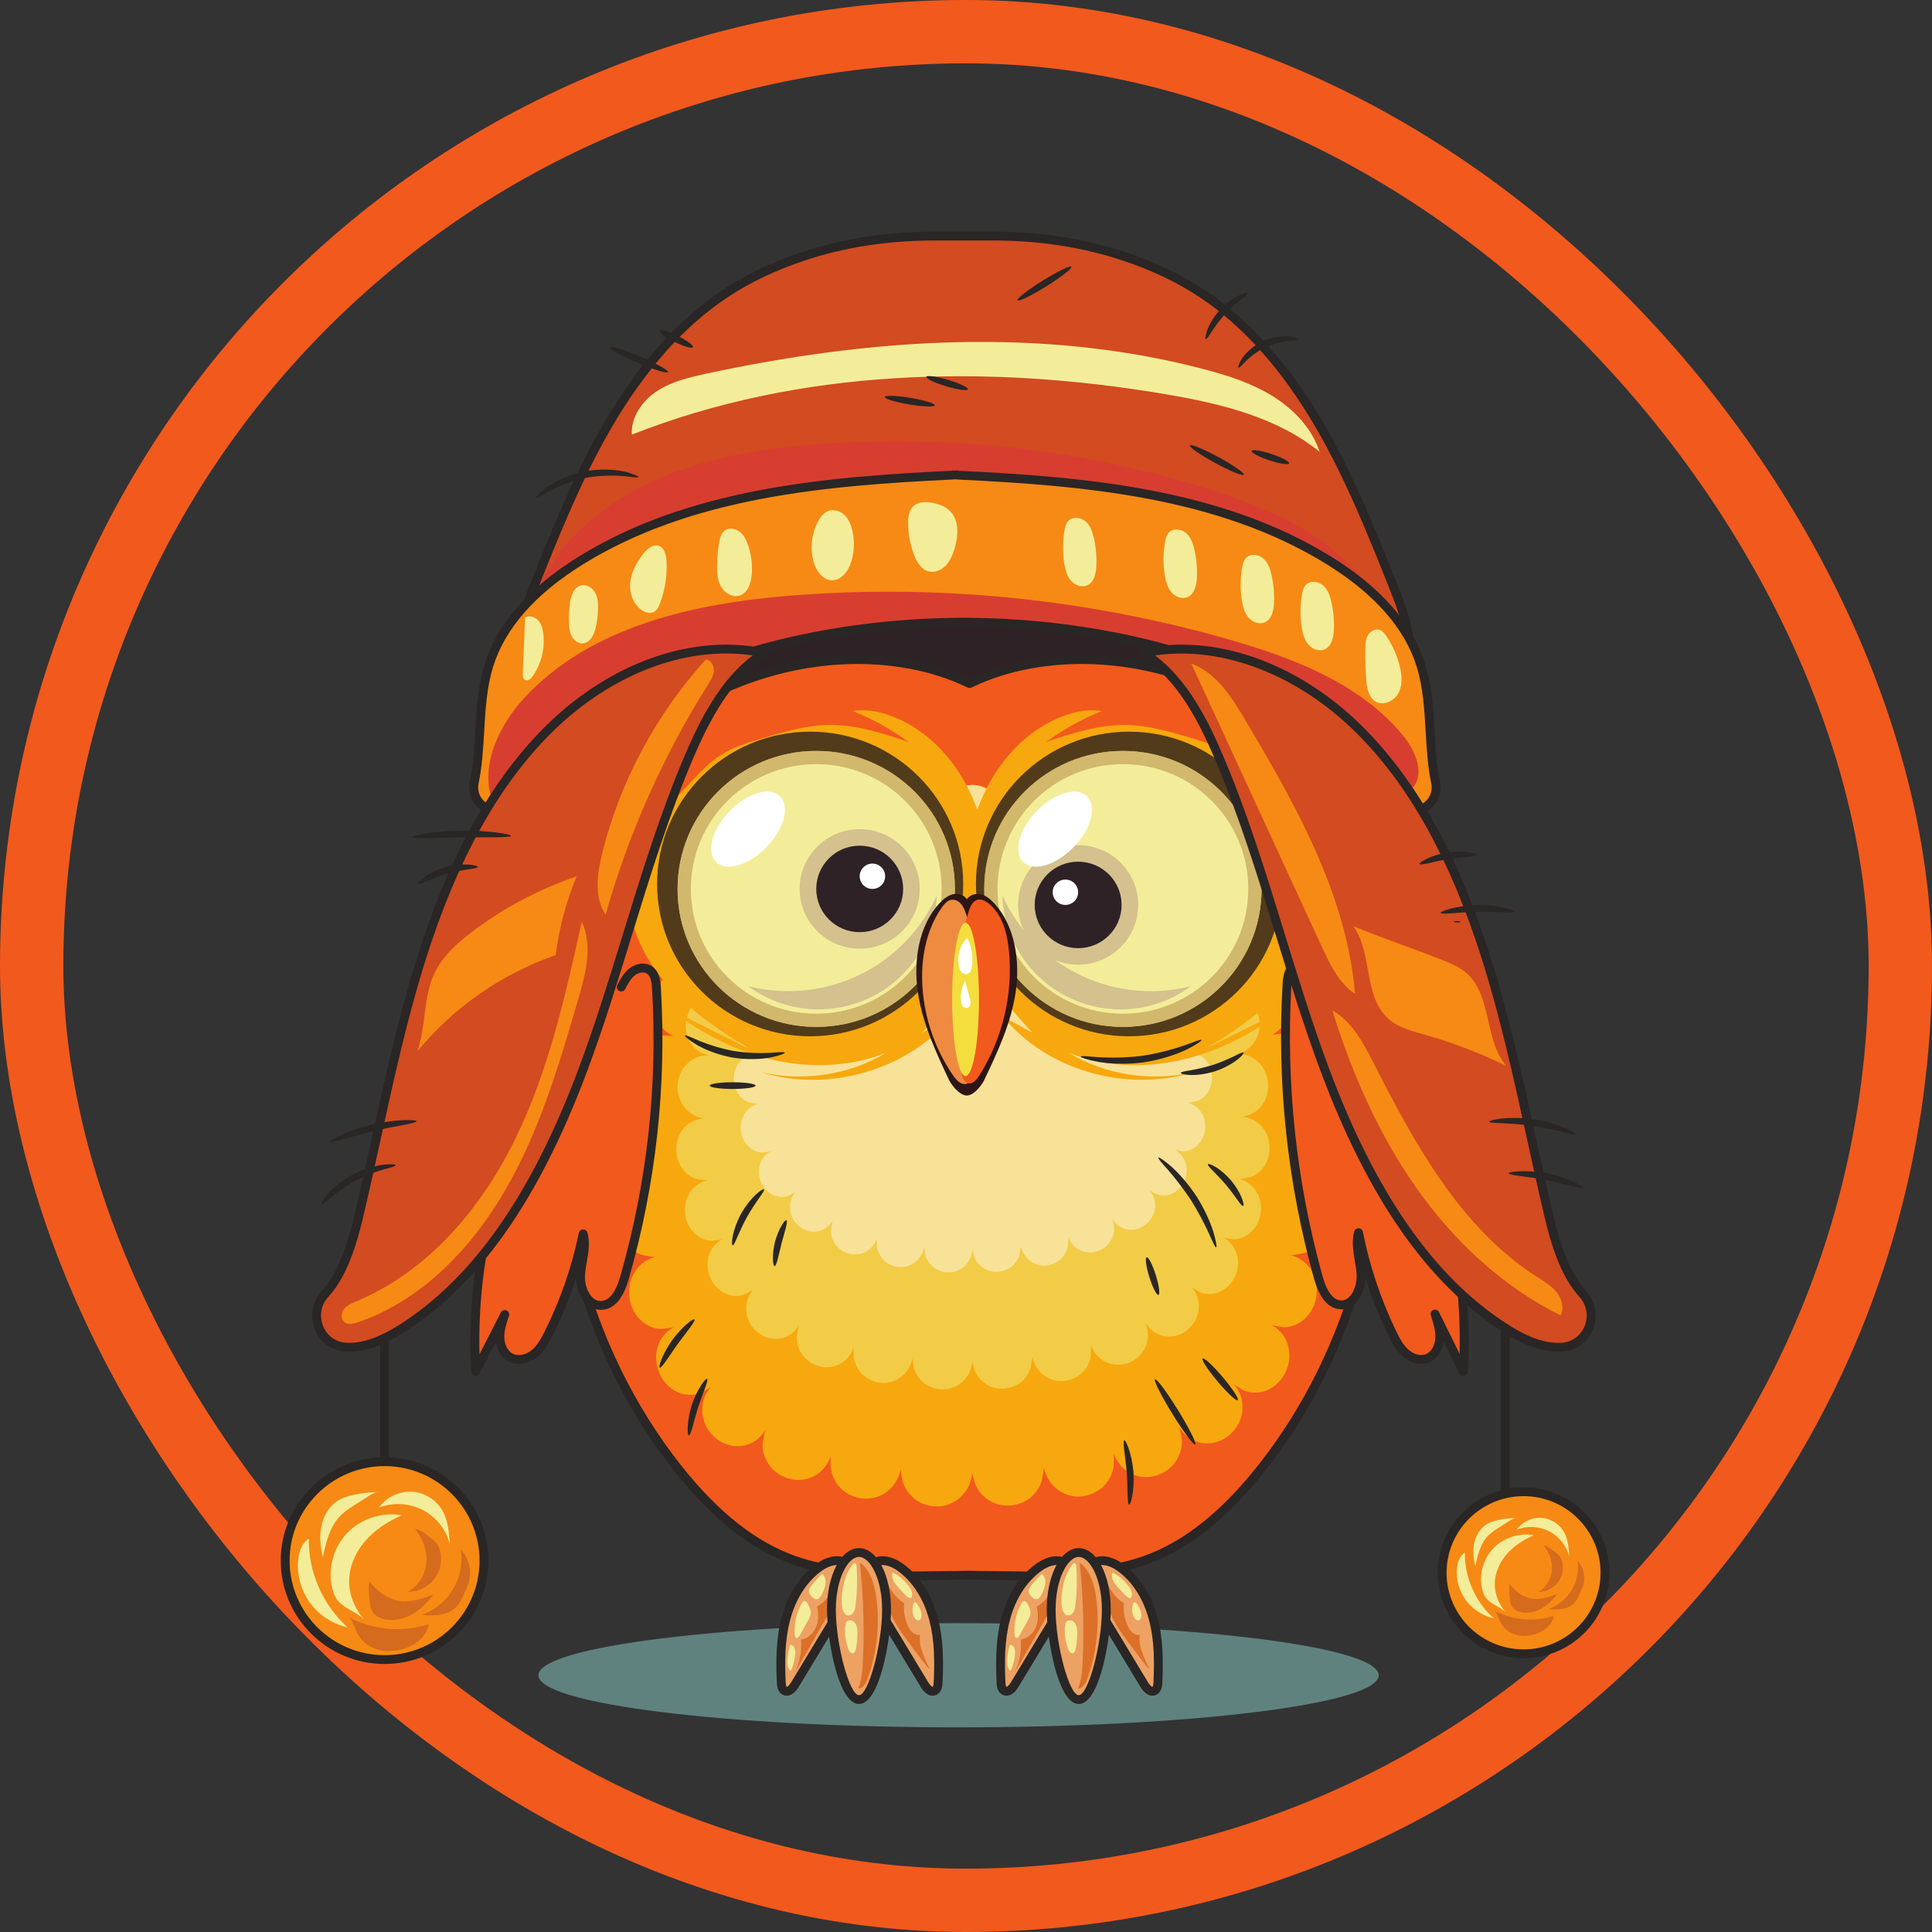 <svg width="122" height="122" viewBox="0 0 122 122" fill="none" xmlns="http://www.w3.org/2000/svg">
<rect x="0" y="0" width="122" height="122" fill="#333333" stroke="none"/>
<rect x="2" y="2" width="118" height="118" rx="59" stroke="#F2591D" stroke-width="4"/>
<g clip-path="url(#clip0_1885_13079)">
<path d="M87.065 105.788C87.065 107.604 75.186 109.076 60.533 109.076C45.88 109.076 34.001 107.604 34.001 105.788C34.001 103.972 45.88 102.5 60.533 102.5C75.186 102.5 87.065 103.972 87.065 105.788Z" fill="#60827F"/>
<path d="M88.062 37.227C86.652 33.688 85.235 30.133 83.331 26.863C81.427 23.591 79.002 20.59 75.925 18.548C74.376 17.52 72.71 16.763 70.976 16.186C68.33 15.306 65.546 14.909 62.756 14.909H58.949C56.159 14.909 53.374 15.306 50.728 16.186C48.995 16.763 47.329 17.52 45.78 18.548C42.702 20.59 40.277 23.591 38.373 26.863C36.47 30.133 35.052 33.688 33.642 37.227C32.895 39.104 32.172 41.361 33.228 43.063C37.328 40.035 42.64 39.745 47.639 39.559C51.811 39.405 56.038 39.259 60.13 40.057C60.124 40.166 60.12 40.274 60.114 40.383C60.36 40.32 60.606 40.263 60.852 40.208C61.099 40.263 61.345 40.32 61.59 40.383C61.585 40.274 61.58 40.166 61.575 40.057C65.667 39.259 69.893 39.405 74.065 39.559C79.064 39.745 84.376 40.035 88.477 43.063C89.533 41.361 88.81 39.104 88.062 37.227Z" fill="#D34B20"/>
<path d="M69.076 39.159C70.789 39.159 72.535 39.224 74.076 39.281C78.558 39.447 84.114 39.653 88.385 42.654C89.128 41.144 88.55 39.208 87.802 37.33C86.418 33.856 84.987 30.263 83.089 27.002C80.972 23.364 78.509 20.597 75.769 18.78C74.334 17.827 72.737 17.065 70.888 16.45C68.37 15.613 65.634 15.188 62.756 15.188H58.949C56.071 15.188 53.335 15.613 50.817 16.45C48.967 17.065 47.371 17.827 45.935 18.78C43.196 20.597 40.733 23.364 38.616 27.002C36.718 30.263 35.287 33.856 33.903 37.33C33.154 39.208 32.576 41.144 33.32 42.654C37.591 39.653 43.147 39.447 47.629 39.281C49.17 39.224 50.916 39.159 52.628 39.159C55.6 39.159 58.001 39.358 60.184 39.784C60.304 39.807 60.394 39.906 60.408 40.023C60.535 39.993 60.663 39.964 60.791 39.936C60.831 39.926 60.873 39.926 60.914 39.936C61.042 39.964 61.169 39.993 61.297 40.023C61.311 39.906 61.4 39.807 61.521 39.784C63.704 39.358 66.105 39.159 69.076 39.159ZM88.477 43.342C88.417 43.342 88.359 43.323 88.31 43.287C84.146 40.212 78.551 40.004 74.055 39.838C72.519 39.781 70.778 39.716 69.076 39.716C66.249 39.716 63.95 39.897 61.866 40.285L61.867 40.316C61.872 40.337 61.875 40.36 61.875 40.383C61.875 40.537 61.75 40.657 61.593 40.661C61.571 40.668 61.545 40.658 61.521 40.652C61.298 40.595 61.076 40.543 60.852 40.493C60.629 40.543 60.406 40.595 60.184 40.652C60.098 40.674 60.006 40.654 59.937 40.598C59.868 40.542 59.831 40.457 59.835 40.368L59.839 40.285C57.755 39.897 55.455 39.716 52.628 39.716C50.926 39.716 49.186 39.781 47.65 39.838C43.154 40.004 37.559 40.212 33.395 43.287C33.332 43.333 33.252 43.352 33.175 43.337C33.098 43.322 33.031 43.276 32.99 43.21C31.902 41.457 32.536 39.249 33.382 37.125C34.774 33.631 36.213 30.019 38.131 26.723C40.292 23.01 42.813 20.182 45.624 18.316C47.102 17.336 48.743 16.553 50.639 15.922C53.215 15.065 56.011 14.631 58.949 14.631H62.756C65.694 14.631 68.49 15.066 71.065 15.922C72.962 16.553 74.603 17.336 76.08 18.316C78.891 20.182 81.412 23.01 83.573 26.723C85.492 30.019 86.931 33.631 88.323 37.125C89.169 39.249 89.802 41.457 88.715 43.21C88.674 43.276 88.606 43.322 88.529 43.337C88.512 43.34 88.494 43.342 88.477 43.342Z" fill="#292625"/>
<path d="M76.506 30.941C68.252 28.314 59.557 27.342 50.986 28.09C45.38 28.579 39.426 30.032 35.615 34.536C34.038 36.4 32.897 39.158 33.907 41.441C34.646 43.115 36.374 44.052 38.069 44.25C39.764 44.448 41.463 44.033 43.133 43.66C53.604 41.323 64.31 40.567 74.977 39.816C77.919 39.609 80.939 39.411 83.758 40.355C84.788 40.7 86.067 41.133 86.812 40.286C87.588 39.404 87.047 37.932 86.343 36.982C83.941 33.739 80.177 32.109 76.506 30.941Z" fill="#D83E30"/>
<path d="M88.836 51.128C89.897 51.428 90.88 50.494 90.653 49.421C90.154 47.059 90.46 44.392 89.734 42.038C88.846 39.158 86.466 36.964 83.895 35.377C76.997 31.118 68.548 30.388 60.433 30.001C60.433 29.997 60.433 29.992 60.432 29.988C60.388 29.99 60.344 29.992 60.3 29.994C60.256 29.992 60.211 29.99 60.167 29.988C60.167 29.992 60.167 29.997 60.166 30.001C52.052 30.388 43.603 31.118 36.705 35.377C34.133 36.964 31.754 39.158 30.866 42.038C30.14 44.392 30.445 47.059 29.947 49.421C29.72 50.494 30.703 51.428 31.763 51.128C40.464 48.669 49.522 47.472 58.566 47.58C58.563 47.614 58.559 47.647 58.557 47.681C59.137 47.652 59.718 47.633 60.3 47.615C60.881 47.633 61.462 47.652 62.043 47.681C62.04 47.647 62.037 47.614 62.034 47.58C71.078 47.472 80.136 48.669 88.836 51.128Z" fill="#F68A14"/>
<path d="M63.155 47.295C71.878 47.295 80.544 48.494 88.913 50.86C89.368 50.989 89.847 50.834 90.141 50.473C90.368 50.196 90.454 49.833 90.379 49.478C90.156 48.42 90.09 47.292 90.026 46.2C89.947 44.827 89.864 43.407 89.466 42.119C88.714 39.681 86.79 37.492 83.747 35.613C76.909 31.391 68.474 30.663 60.42 30.279C60.4 30.278 60.381 30.275 60.362 30.27L60.313 30.273L60.236 30.27C60.218 30.275 60.199 30.278 60.18 30.279C52.126 30.663 43.691 31.391 36.853 35.613C33.809 37.492 31.885 39.681 31.133 42.119C30.736 43.407 30.653 44.827 30.573 46.2C30.509 47.291 30.444 48.42 30.22 49.478C30.145 49.833 30.232 50.195 30.458 50.473C30.753 50.834 31.232 50.989 31.687 50.86C40.416 48.393 49.475 47.189 58.569 47.302C58.646 47.303 58.72 47.335 58.772 47.392C59.278 47.369 59.785 47.352 60.291 47.336C60.813 47.352 61.321 47.369 61.828 47.392C61.88 47.335 61.953 47.303 62.031 47.302C62.405 47.297 62.781 47.295 63.155 47.295ZM89.24 51.463C89.08 51.463 88.918 51.44 88.76 51.396C80.155 48.963 71.231 47.772 62.261 47.856C62.256 47.862 62.251 47.868 62.245 47.873C62.189 47.932 62.112 47.963 62.029 47.959C61.45 47.931 60.871 47.911 60.291 47.893C59.729 47.911 59.149 47.931 58.57 47.959C58.489 47.962 58.41 47.932 58.354 47.873C58.349 47.868 58.344 47.862 58.339 47.856C58.041 47.853 57.743 47.852 57.444 47.852C48.773 47.852 40.159 49.044 31.84 51.396C31.171 51.585 30.458 51.356 30.024 50.824C29.691 50.415 29.563 49.883 29.673 49.363C29.887 48.346 29.952 47.238 30.015 46.168C30.096 44.762 30.181 43.308 30.598 41.956C31.391 39.385 33.396 37.092 36.557 35.14C43.488 30.861 51.973 30.115 60.077 29.726C60.109 29.714 60.145 29.708 60.18 29.71L60.313 29.716L60.419 29.71C60.458 29.708 60.495 29.714 60.529 29.727C68.631 30.115 77.113 30.863 84.042 35.14C87.204 37.092 89.208 39.385 90.001 41.956C90.418 43.308 90.503 44.762 90.585 46.168C90.647 47.239 90.712 48.346 90.927 49.363C91.037 49.883 90.909 50.415 90.576 50.824C90.245 51.23 89.757 51.463 89.24 51.463Z" fill="#292625"/>
<path d="M77.876 40.461C68.844 37.834 59.328 36.863 49.947 37.61C43.812 38.099 37.296 39.552 33.124 44.056C31.398 45.92 30.151 48.678 31.255 50.961C32.065 52.635 33.955 53.572 35.811 53.77C37.666 53.968 39.525 53.553 41.353 53.18C52.812 50.843 64.53 50.087 76.203 49.336C79.424 49.129 82.728 48.931 85.813 49.876C86.941 50.22 88.34 50.653 89.156 49.806C90.005 48.924 89.413 47.452 88.642 46.502C86.014 43.259 81.895 41.63 77.876 40.461Z" fill="#D83E30"/>
<path d="M91.341 60.76C89.855 56.672 87.717 52.746 85 49.115C83.223 46.74 81.144 44.448 78.353 42.872C76.244 41.681 73.805 40.944 71.333 40.409C68.14 39.717 64.846 39.345 61.544 39.296C61.386 39.292 61.227 39.289 61.07 39.288C61.055 39.288 61.04 39.287 61.025 39.287C60.967 39.287 60.91 39.287 60.852 39.287C60.795 39.287 60.737 39.287 60.68 39.287C60.665 39.287 60.65 39.288 60.635 39.288C60.477 39.289 60.319 39.292 60.16 39.296C56.859 39.345 53.565 39.717 50.371 40.409C47.9 40.944 45.46 41.681 43.351 42.872C40.561 44.448 38.482 46.74 36.705 49.115C33.987 52.746 31.849 56.672 30.364 60.76C29.338 63.583 28.686 66.822 30.565 69.327C32.414 71.791 36.12 72.763 39.55 73.379C45.214 74.396 50.98 74.953 56.751 75.436C57.986 75.839 59.447 75.849 60.852 75.764C62.258 75.849 63.719 75.839 64.954 75.436C70.725 74.953 76.49 74.396 82.155 73.379C85.585 72.763 89.291 71.791 91.139 69.327C93.019 66.822 92.366 63.583 91.341 60.76Z" fill="#2E2227"/>
<path d="M60.852 75.486C60.858 75.486 60.864 75.486 60.869 75.487C61.338 75.515 61.751 75.528 62.133 75.528C63.235 75.528 64.129 75.412 64.867 75.172C64.887 75.165 64.909 75.16 64.93 75.159C70.135 74.722 76.183 74.168 82.106 73.105C85.449 72.505 89.11 71.567 90.915 69.161C92.836 66.601 91.928 63.195 91.077 60.855C89.6 56.788 87.479 52.894 84.775 49.281C83.289 47.295 81.201 44.8 78.215 43.114C76.394 42.086 74.189 41.313 71.274 40.681C68.113 39.996 64.838 39.623 61.541 39.575C61.38 39.57 61.224 39.568 61.068 39.566C61.068 39.566 61.042 39.566 61.04 39.566L60.681 39.565L60.635 39.566C60.481 39.568 60.324 39.57 60.168 39.575C56.867 39.623 53.592 39.996 50.431 40.681C47.516 41.313 45.31 42.086 43.489 43.114C40.504 44.8 38.416 47.295 36.929 49.281C34.225 52.894 32.105 56.788 30.627 60.855C29.777 63.195 28.869 66.601 30.79 69.161C32.595 71.567 36.256 72.505 39.599 73.105C45.521 74.168 51.57 74.722 56.774 75.159C56.796 75.16 56.817 75.165 56.838 75.172C57.576 75.412 58.469 75.528 59.571 75.528C59.953 75.528 60.367 75.515 60.835 75.487C60.841 75.486 60.847 75.486 60.852 75.486ZM62.133 76.085C61.745 76.085 61.325 76.072 60.852 76.043C60.379 76.072 59.96 76.085 59.571 76.085C58.425 76.085 57.483 75.963 56.695 75.711C51.485 75.274 45.433 74.718 39.5 73.653C36.049 73.034 32.263 72.055 30.341 69.494C28.259 66.719 29.207 63.127 30.101 60.666C31.597 56.548 33.744 52.605 36.481 48.948C37.999 46.919 40.137 44.367 43.213 42.63C45.085 41.573 47.34 40.781 50.312 40.137C53.509 39.444 56.821 39.067 60.156 39.018C60.313 39.014 60.473 39.011 60.633 39.01L60.967 39.008L61.026 39.009C61.028 39.009 61.052 39.009 61.054 39.009C61.232 39.011 61.392 39.014 61.552 39.018C64.883 39.067 68.195 39.444 71.393 40.137C74.364 40.781 76.62 41.573 78.492 42.63C81.567 44.367 83.705 46.919 85.224 48.948C87.961 52.605 90.107 56.548 91.604 60.666C92.498 63.127 93.446 66.719 91.363 69.494C89.442 72.055 85.655 73.034 82.205 73.653C76.271 74.718 70.219 75.274 65.01 75.711C64.221 75.963 63.28 76.085 62.133 76.085Z" fill="#292625"/>
<path d="M88.801 69.795C88.822 63.785 87.227 57.777 84.225 52.562C84.768 52.93 85.311 53.299 85.853 53.667C85.362 51.977 84.425 50.416 83.162 49.183C83.933 49.694 84.704 50.204 85.475 50.714C81.843 45.423 75.636 41.973 69.204 41.671C66.473 41.543 63.673 41.975 61.226 43.167C58.78 41.975 55.979 41.543 53.248 41.671C46.816 41.973 40.609 45.423 36.978 50.714C37.749 50.204 38.52 49.694 39.291 49.183C38.027 50.416 37.09 51.977 36.599 53.667C37.142 53.299 37.684 52.93 38.227 52.562C35.225 57.777 33.63 63.785 33.651 69.795C34.341 68.512 35.031 67.229 35.721 65.946C34.282 75.291 36.881 85.184 42.732 92.633C44.719 95.163 47.161 97.481 50.206 98.546C52.099 99.208 54.119 99.351 56.134 99.398C56.132 99.444 56.129 99.489 56.126 99.534C57.826 99.512 59.526 99.491 61.226 99.469C62.926 99.491 64.626 99.512 66.327 99.534C66.324 99.489 66.321 99.444 66.318 99.398C68.333 99.351 70.354 99.208 72.247 98.546C75.291 97.481 77.733 95.163 79.721 92.633C85.571 85.184 88.17 75.291 86.731 65.946C87.421 67.229 88.111 68.512 88.801 69.795Z" fill="#F2591D"/>
<path d="M61.222 99.191L66.08 99.252C66.089 99.237 66.1 99.224 66.111 99.211C66.163 99.154 66.235 99.122 66.311 99.12C68.232 99.075 70.269 98.942 72.154 98.283C74.727 97.383 77.13 95.479 79.5 92.462C85.275 85.109 87.875 75.213 86.455 65.988C86.434 65.854 86.514 65.725 86.643 65.682C86.772 65.64 86.914 65.695 86.978 65.815L88.506 68.657C88.338 63.06 86.783 57.566 83.982 52.7C83.918 52.587 83.939 52.445 84.035 52.357C84.131 52.269 84.275 52.259 84.383 52.332L85.325 52.971C84.809 51.623 84.004 50.395 82.966 49.382C82.863 49.282 82.853 49.12 82.944 49.008C83.035 48.897 83.197 48.872 83.317 48.952L84.287 49.594C80.632 45.111 74.986 42.221 69.191 41.949C66.328 41.816 63.584 42.327 61.349 43.417C61.272 43.455 61.181 43.455 61.103 43.417C58.868 42.327 56.124 41.816 53.261 41.949C47.466 42.221 41.82 45.111 38.166 49.593L39.136 48.952C39.256 48.872 39.417 48.897 39.508 49.008C39.599 49.12 39.59 49.282 39.486 49.382C38.449 50.395 37.643 51.624 37.127 52.971L38.069 52.332C38.177 52.259 38.321 52.269 38.417 52.357C38.513 52.445 38.535 52.587 38.47 52.7C35.669 57.566 34.115 63.06 33.946 68.657L35.474 65.815C35.539 65.695 35.681 65.639 35.809 65.682C35.939 65.725 36.018 65.854 35.998 65.988C34.578 75.213 37.178 85.109 42.952 92.462C45.322 95.479 47.725 97.383 50.298 98.283C52.184 98.942 54.221 99.075 56.141 99.12C56.217 99.122 56.289 99.154 56.341 99.211C56.353 99.224 56.364 99.237 56.373 99.252L61.222 99.191ZM66.332 99.813C66.33 99.813 66.329 99.813 66.327 99.813C66.326 99.813 66.324 99.812 66.323 99.812L61.222 99.747L56.129 99.812C56.053 99.825 55.977 99.782 55.923 99.726C55.907 99.709 55.893 99.69 55.882 99.671C53.988 99.618 51.99 99.465 50.113 98.809C47.436 97.872 44.949 95.908 42.511 92.805C36.958 85.734 34.294 76.348 35.247 67.417L33.898 69.927C33.838 70.039 33.709 70.097 33.584 70.066C33.459 70.035 33.372 69.924 33.371 69.797C33.352 64.102 34.747 58.475 37.417 53.449L36.757 53.897C36.659 53.963 36.531 53.961 36.435 53.893C36.339 53.824 36.297 53.703 36.33 53.59C36.652 52.483 37.155 51.437 37.812 50.496L37.133 50.946C37.021 51.02 36.873 51.004 36.778 50.91C36.684 50.815 36.671 50.667 36.747 50.557C40.417 45.209 46.735 41.698 53.235 41.393C56.14 41.257 58.93 41.768 61.226 42.858C63.522 41.768 66.312 41.257 69.217 41.393C75.702 41.697 82.005 45.193 85.68 50.519C85.729 50.569 85.76 50.638 85.76 50.714C85.76 50.868 85.635 50.992 85.48 50.992C85.478 50.992 85.476 50.992 85.474 50.992C85.421 50.992 85.367 50.977 85.32 50.946L84.64 50.496C85.288 51.423 85.786 52.452 86.108 53.54C86.127 53.578 86.138 53.622 86.138 53.667C86.138 53.821 86.013 53.946 85.859 53.946C85.857 53.946 85.855 53.946 85.853 53.946C85.799 53.946 85.743 53.93 85.696 53.897L85.035 53.449C87.705 58.475 89.101 64.102 89.081 69.797C89.08 69.924 88.993 70.035 88.868 70.066C88.744 70.097 88.615 70.039 88.554 69.927L87.205 67.417C88.158 76.348 85.494 85.734 79.941 92.805C77.503 95.908 75.017 97.872 72.339 98.809C70.464 99.464 68.469 99.618 66.576 99.671C66.528 99.755 66.437 99.813 66.332 99.813Z" fill="#292625"/>
<path d="M83.641 76.036C83.33 75.201 82.582 74.632 81.725 74.588C81.725 74.602 82.421 74.375 82.501 74.332C82.796 74.175 83.051 73.945 83.249 73.668C83.607 73.166 83.743 72.528 83.669 71.91C83.526 70.719 82.522 69.792 81.367 69.853C81.366 69.847 81.365 69.841 81.364 69.835C82.582 69.574 83.279 68.287 82.981 67.044C82.847 66.484 82.551 65.992 82.097 65.656C81.838 65.464 81.538 65.34 81.224 65.291C81.126 65.275 80.297 65.312 80.307 65.34C81.429 64.796 81.843 63.371 81.273 62.234C80.706 61.102 79.41 60.587 78.308 61.229C78.315 61.239 78.785 60.663 78.832 60.582C78.984 60.313 79.073 60.014 79.105 59.704C79.168 59.078 78.958 58.436 78.568 57.962C77.774 56.994 76.404 56.796 75.468 57.672C75.471 57.675 75.794 57.058 75.822 56.973C75.926 56.663 75.956 56.334 75.921 56.008C75.854 55.388 75.523 54.822 75.055 54.442C74.089 53.651 72.683 53.785 71.95 54.845C71.959 54.851 72.148 54.124 72.157 54.029C72.187 53.692 72.138 53.353 72.02 53.038C71.815 52.485 71.392 52.041 70.883 51.787C69.777 51.231 68.432 51.679 67.934 52.877C67.937 52.878 67.982 52.179 67.973 52.089C67.943 51.764 67.84 51.455 67.679 51.177C67.387 50.671 66.9 50.313 66.359 50.158C65.14 49.808 63.855 50.538 63.609 51.866C63.617 51.867 63.496 51.126 63.466 51.035C63.367 50.743 63.207 50.48 62.999 50.26C62.578 49.813 61.98 49.557 61.38 49.571C60.77 49.585 60.194 49.807 59.763 50.267C59.556 50.489 59.398 50.755 59.3 51.048C59.27 51.138 59.153 51.88 59.161 51.879C58.916 50.589 57.716 49.891 56.523 50.151C55.969 50.272 55.464 50.627 55.147 51.115C54.972 51.386 54.855 51.69 54.81 52.014C54.797 52.113 54.827 52.917 54.841 52.912C54.335 51.714 53.018 51.299 51.908 51.825C51.365 52.083 50.932 52.574 50.733 53.161C50.638 53.44 50.598 53.735 50.619 54.03C50.626 54.13 50.821 54.91 50.834 54.902C50.095 53.843 48.721 53.734 47.746 54.498C47.268 54.871 46.946 55.448 46.871 56.067C46.836 56.361 46.858 56.658 46.939 56.943C46.967 57.039 47.319 57.758 47.331 57.746C46.389 56.875 45.024 57.082 44.229 58.051C43.432 59.023 43.547 60.514 44.517 61.303C44.52 61.298 43.882 61.076 43.797 61.062C43.482 61.01 43.155 61.034 42.852 61.138C42.271 61.339 41.827 61.776 41.546 62.338C40.976 63.476 41.41 64.904 42.53 65.44C42.54 65.413 41.709 65.38 41.611 65.396C41.297 65.446 40.998 65.572 40.74 65.765C40.288 66.104 39.997 66.599 39.862 67.159C39.707 67.805 39.814 68.51 40.182 69.056C40.343 69.296 40.55 69.501 40.788 69.654C40.862 69.701 41.491 69.969 41.492 69.961C40.407 69.906 39.437 70.728 39.224 71.836C38.965 73.183 39.812 74.539 41.147 74.678C41.147 74.664 40.443 74.855 40.362 74.893C40.09 75.021 39.843 75.208 39.643 75.44C39.243 75.904 39.057 76.532 39.088 77.15C39.118 77.748 39.337 78.31 39.744 78.737C39.954 78.958 40.214 79.126 40.494 79.232C40.584 79.266 41.409 79.408 41.404 79.374C40.154 79.651 39.506 80.939 39.796 82.203C39.929 82.783 40.3 83.311 40.785 83.619C41.061 83.795 41.368 83.903 41.692 83.923C41.782 83.928 42.593 83.828 42.578 83.792C41.384 84.404 41.12 85.888 41.802 87.024C42.104 87.527 42.612 87.915 43.169 88.035C43.473 88.099 43.787 88.097 44.087 88.012C44.176 87.987 44.959 87.592 44.923 87.55C44.012 88.527 44.212 90.06 45.239 90.851C46.255 91.633 47.671 91.439 48.343 90.278C48.327 90.269 48.167 90.984 48.161 91.069C48.137 91.406 48.188 91.751 48.32 92.06C48.565 92.633 49.025 93.078 49.586 93.293C50.739 93.76 52.047 93.196 52.454 91.95C52.446 91.947 52.449 92.656 52.463 92.744C52.516 93.069 52.639 93.376 52.817 93.648C53.133 94.133 53.636 94.444 54.175 94.576C55.391 94.874 56.635 94.078 56.87 92.781C56.87 92.781 56.973 93.469 57.001 93.555C57.099 93.865 57.263 94.148 57.474 94.389C57.869 94.841 58.436 95.085 59.015 95.121C60.207 95.206 61.299 94.286 61.387 93.019C61.391 93.019 61.548 93.647 61.582 93.726C61.701 94.006 61.876 94.258 62.092 94.464C62.556 94.905 63.177 95.117 63.799 95.067C64.352 95.021 64.894 94.793 65.283 94.371C65.496 94.141 65.664 93.862 65.77 93.561C65.803 93.466 65.933 92.679 65.921 92.681C66.168 93.909 67.347 94.711 68.523 94.457C69.067 94.34 69.585 94.047 69.923 93.577C70.112 93.315 70.246 93.008 70.311 92.687C70.331 92.59 70.353 91.78 70.335 91.785C70.754 93.021 72.06 93.576 73.208 93.106C73.742 92.908 74.187 92.48 74.435 91.946C74.574 91.647 74.644 91.32 74.637 90.987C74.635 90.892 74.479 90.087 74.455 90.1C75.12 91.247 76.536 91.464 77.55 90.688C78.577 89.901 78.803 88.391 77.906 87.396C77.887 87.417 78.513 87.79 78.588 87.819C78.892 87.938 79.22 87.965 79.54 87.921C80.151 87.836 80.688 87.436 81.032 86.91C81.745 85.791 81.465 84.286 80.29 83.669C80.281 83.69 80.977 83.811 81.057 83.811C81.386 83.813 81.707 83.726 81.997 83.562C82.529 83.259 82.932 82.714 83.08 82.096C83.382 80.833 82.724 79.54 81.477 79.263C81.47 79.312 82.384 79.125 82.481 79.083C82.845 78.924 83.152 78.66 83.379 78.323C83.82 77.669 83.918 76.782 83.641 76.036C83.752 76.335 83.53 75.737 83.641 76.036Z" fill="#F7A80E"/>
<path d="M80.039 71.742C79.778 71.043 79.151 70.566 78.434 70.529C78.434 70.541 79.017 70.351 79.084 70.315C79.331 70.183 79.545 69.991 79.711 69.758C80.01 69.338 80.125 68.803 80.062 68.286C79.942 67.288 79.101 66.511 78.134 66.562C78.133 66.557 78.133 66.552 78.132 66.547C79.152 66.329 79.736 65.251 79.486 64.21C79.374 63.74 79.126 63.327 78.746 63.046C78.529 62.885 78.277 62.782 78.014 62.74C77.932 62.727 77.238 62.758 77.246 62.781C78.186 62.326 78.533 61.132 78.055 60.179C77.58 59.231 76.495 58.8 75.572 59.338C75.577 59.346 75.971 58.863 76.01 58.795C76.137 58.57 76.212 58.32 76.239 58.06C76.292 57.536 76.116 56.998 75.789 56.6C75.124 55.789 73.976 55.624 73.192 56.357C73.194 56.36 73.465 55.843 73.489 55.772C73.576 55.512 73.601 55.237 73.572 54.964C73.515 54.444 73.238 53.971 72.846 53.652C72.037 52.989 70.859 53.102 70.245 53.99C70.252 53.994 70.411 53.385 70.418 53.306C70.443 53.024 70.402 52.739 70.304 52.476C70.131 52.012 69.778 51.64 69.351 51.428C68.424 50.962 67.298 51.337 66.88 52.34C66.882 52.341 66.92 51.756 66.913 51.68C66.888 51.408 66.802 51.15 66.667 50.916C66.422 50.493 66.014 50.193 65.561 50.063C64.54 49.769 63.463 50.381 63.257 51.494C63.264 51.495 63.163 50.873 63.137 50.798C63.054 50.553 62.92 50.333 62.746 50.148C62.394 49.774 61.892 49.559 61.389 49.571C60.879 49.582 60.396 49.768 60.035 50.154C59.862 50.34 59.729 50.563 59.647 50.808C59.622 50.884 59.524 51.505 59.531 51.504C59.325 50.424 58.32 49.839 57.321 50.057C56.857 50.158 56.433 50.455 56.168 50.865C56.021 51.091 55.923 51.346 55.886 51.617C55.874 51.7 55.9 52.374 55.912 52.37C55.488 51.366 54.385 51.019 53.455 51.459C53 51.675 52.637 52.087 52.47 52.578C52.391 52.812 52.357 53.059 52.374 53.307C52.38 53.39 52.544 54.044 52.555 54.037C51.935 53.15 50.785 53.059 49.968 53.698C49.568 54.011 49.297 54.494 49.235 55.013C49.205 55.26 49.223 55.509 49.292 55.747C49.315 55.827 49.61 56.43 49.62 56.42C48.831 55.69 47.687 55.864 47.022 56.675C46.353 57.489 46.45 58.739 47.263 59.399C47.265 59.395 46.73 59.209 46.66 59.198C46.396 59.154 46.122 59.174 45.868 59.262C45.381 59.429 45.009 59.796 44.773 60.267C44.296 61.22 44.66 62.416 45.598 62.865C45.606 62.842 44.911 62.815 44.828 62.828C44.565 62.87 44.314 62.975 44.098 63.138C43.72 63.422 43.476 63.837 43.363 64.305C43.233 64.846 43.322 65.437 43.631 65.895C43.766 66.096 43.939 66.267 44.139 66.396C44.2 66.435 44.728 66.659 44.728 66.653C43.819 66.607 43.007 67.295 42.828 68.224C42.611 69.353 43.321 70.489 44.439 70.605C44.439 70.592 43.85 70.752 43.781 70.784C43.553 70.892 43.347 71.049 43.179 71.243C42.844 71.632 42.688 72.158 42.714 72.676C42.739 73.177 42.924 73.647 43.264 74.005C43.44 74.19 43.657 74.331 43.892 74.42C43.968 74.449 44.658 74.567 44.654 74.539C43.607 74.771 43.065 75.85 43.307 76.909C43.419 77.395 43.73 77.837 44.136 78.095C44.368 78.243 44.625 78.332 44.896 78.349C44.971 78.354 45.651 78.27 45.638 78.24C44.638 78.752 44.417 79.996 44.988 80.948C45.241 81.369 45.667 81.695 46.134 81.794C46.388 81.849 46.651 81.846 46.902 81.776C46.977 81.755 47.633 81.423 47.602 81.389C46.84 82.207 47.007 83.49 47.867 84.153C48.718 84.808 49.904 84.646 50.468 83.673C50.455 83.666 50.32 84.265 50.315 84.336C50.295 84.618 50.338 84.907 50.449 85.166C50.654 85.646 51.039 86.019 51.509 86.199C52.475 86.59 53.571 86.118 53.911 85.074C53.905 85.072 53.908 85.666 53.92 85.74C53.964 86.012 54.067 86.269 54.216 86.497C54.48 86.903 54.902 87.164 55.354 87.274C56.372 87.524 57.415 86.857 57.612 85.77C57.611 85.77 57.698 86.347 57.721 86.419C57.803 86.679 57.941 86.916 58.117 87.118C58.448 87.496 58.923 87.701 59.408 87.731C60.407 87.802 61.322 87.032 61.395 85.97C61.399 85.97 61.53 86.496 61.559 86.562C61.658 86.797 61.805 87.008 61.986 87.181C62.375 87.55 62.895 87.728 63.416 87.685C63.879 87.647 64.333 87.457 64.659 87.103C64.838 86.909 64.979 86.676 65.067 86.424C65.095 86.344 65.204 85.685 65.194 85.687C65.4 86.715 66.389 87.387 67.374 87.175C67.83 87.077 68.264 86.831 68.547 86.437C68.705 86.218 68.817 85.961 68.872 85.692C68.888 85.611 68.907 84.932 68.892 84.936C69.243 85.972 70.337 86.436 71.298 86.043C71.747 85.877 72.118 85.518 72.326 85.071C72.443 84.82 72.501 84.547 72.496 84.267C72.494 84.188 72.364 83.513 72.343 83.525C72.9 84.485 74.087 84.667 74.937 84.017C75.796 83.358 75.986 82.093 75.235 81.26C75.219 81.277 75.743 81.589 75.806 81.614C76.061 81.713 76.335 81.736 76.604 81.699C77.115 81.628 77.565 81.293 77.853 80.852C78.451 79.915 78.216 78.654 77.232 78.137C77.224 78.154 77.807 78.255 77.874 78.255C78.15 78.258 78.419 78.184 78.661 78.047C79.108 77.794 79.446 77.337 79.569 76.819C79.822 75.761 79.271 74.677 78.226 74.446C78.221 74.487 78.986 74.331 79.068 74.295C79.372 74.162 79.629 73.94 79.819 73.659C80.189 73.11 80.271 72.367 80.039 71.742C80.132 71.992 79.946 71.492 80.039 71.742Z" fill="#F2CC46"/>
<path d="M76.438 67.448C76.227 66.884 75.722 66.5 75.143 66.47C75.143 66.479 75.613 66.326 75.667 66.297C75.866 66.191 76.039 66.036 76.172 65.849C76.414 65.51 76.506 65.078 76.456 64.661C76.359 63.857 75.681 63.23 74.901 63.271C74.9 63.267 74.9 63.264 74.899 63.26C75.722 63.083 76.193 62.214 75.992 61.374C75.901 60.996 75.701 60.663 75.394 60.436C75.219 60.307 75.016 60.223 74.804 60.19C74.738 60.179 74.178 60.204 74.185 60.223C74.943 59.856 75.223 58.893 74.838 58.125C74.454 57.36 73.579 57.012 72.835 57.446C72.839 57.453 73.157 57.064 73.188 57.009C73.291 56.827 73.352 56.625 73.373 56.416C73.416 55.993 73.274 55.559 73.011 55.239C72.474 54.585 71.549 54.452 70.916 55.043C70.918 55.045 71.136 54.628 71.155 54.571C71.225 54.361 71.246 54.14 71.222 53.919C71.177 53.5 70.954 53.118 70.637 52.861C69.985 52.326 69.035 52.417 68.54 53.134C68.546 53.137 68.674 52.646 68.679 52.582C68.7 52.355 68.666 52.126 68.587 51.913C68.448 51.539 68.163 51.239 67.819 51.068C67.072 50.692 66.163 50.995 65.827 51.804C65.829 51.805 65.859 51.332 65.854 51.272C65.833 51.052 65.763 50.844 65.655 50.655C65.457 50.314 65.128 50.072 64.763 49.967C63.94 49.731 63.071 50.224 62.905 51.121C62.911 51.122 62.829 50.621 62.809 50.56C62.742 50.363 62.634 50.185 62.493 50.036C62.209 49.734 61.805 49.561 61.399 49.57C60.987 49.58 60.598 49.73 60.307 50.041C60.167 50.191 60.061 50.371 59.995 50.568C59.974 50.629 59.895 51.13 59.901 51.13C59.735 50.259 58.924 49.786 58.118 49.963C57.745 50.044 57.403 50.284 57.189 50.614C57.07 50.796 56.991 51.002 56.961 51.221C56.952 51.288 56.973 51.831 56.982 51.828C56.641 51.018 55.751 50.738 55.001 51.093C54.634 51.267 54.342 51.599 54.207 51.996C54.143 52.184 54.116 52.383 54.13 52.583C54.135 52.65 54.267 53.178 54.276 53.171C53.776 52.456 52.848 52.383 52.19 52.898C51.867 53.151 51.649 53.541 51.599 53.959C51.575 54.158 51.589 54.359 51.644 54.551C51.663 54.615 51.901 55.101 51.909 55.093C51.273 54.505 50.351 54.645 49.814 55.299C49.275 55.956 49.353 56.963 50.008 57.496C50.011 57.492 49.579 57.343 49.522 57.333C49.309 57.298 49.089 57.314 48.884 57.385C48.491 57.52 48.191 57.816 48.001 58.195C47.616 58.964 47.91 59.929 48.666 60.29C48.673 60.272 48.112 60.25 48.045 60.261C47.833 60.295 47.631 60.38 47.456 60.51C47.151 60.739 46.955 61.074 46.864 61.452C46.759 61.888 46.831 62.364 47.08 62.733C47.188 62.895 47.329 63.033 47.489 63.137C47.539 63.169 47.964 63.35 47.965 63.344C47.232 63.307 46.577 63.862 46.433 64.611C46.257 65.521 46.83 66.437 47.732 66.531C47.732 66.521 47.256 66.65 47.201 66.676C47.017 66.762 46.851 66.889 46.716 67.046C46.446 67.359 46.32 67.783 46.341 68.201C46.361 68.605 46.509 68.984 46.784 69.273C46.926 69.422 47.101 69.535 47.29 69.607C47.352 69.63 47.908 69.726 47.905 69.703C47.061 69.89 46.623 70.76 46.819 71.614C46.909 72.006 47.16 72.363 47.487 72.571C47.674 72.69 47.881 72.762 48.1 72.776C48.161 72.78 48.708 72.712 48.698 72.687C47.892 73.101 47.713 74.103 48.174 74.871C48.378 75.21 48.721 75.473 49.098 75.554C49.303 75.597 49.515 75.596 49.717 75.538C49.778 75.522 50.307 75.254 50.282 75.226C49.667 75.886 49.802 76.921 50.496 77.456C51.182 77.984 52.139 77.853 52.593 77.069C52.582 77.063 52.474 77.546 52.47 77.603C52.454 77.831 52.488 78.064 52.578 78.272C52.743 78.66 53.053 78.96 53.433 79.106C54.211 79.421 55.095 79.04 55.37 78.198C55.364 78.197 55.367 78.675 55.376 78.735C55.412 78.954 55.495 79.162 55.615 79.346C55.828 79.673 56.168 79.883 56.532 79.972C57.354 80.174 58.194 79.636 58.353 78.76C58.353 78.76 58.423 79.224 58.441 79.283C58.508 79.492 58.618 79.683 58.761 79.846C59.028 80.151 59.411 80.316 59.802 80.341C60.607 80.398 61.345 79.777 61.404 78.921C61.407 78.921 61.513 79.345 61.536 79.398C61.616 79.587 61.734 79.758 61.88 79.897C62.194 80.195 62.614 80.338 63.033 80.303C63.407 80.273 63.773 80.119 64.036 79.834C64.18 79.678 64.293 79.49 64.365 79.286C64.387 79.222 64.475 78.691 64.467 78.692C64.634 79.522 65.431 80.063 66.225 79.892C66.592 79.813 66.942 79.615 67.171 79.298C67.298 79.12 67.389 78.913 67.433 78.696C67.446 78.631 67.461 78.084 67.449 78.087C67.732 78.922 68.614 79.297 69.389 78.98C69.751 78.846 70.051 78.556 70.218 78.196C70.313 77.993 70.359 77.773 70.355 77.548C70.353 77.484 70.248 76.94 70.232 76.949C70.681 77.724 71.638 77.87 72.323 77.346C73.016 76.815 73.169 75.794 72.563 75.122C72.55 75.137 72.974 75.388 73.024 75.408C73.229 75.488 73.451 75.507 73.667 75.477C74.08 75.419 74.442 75.149 74.675 74.794C75.157 74.038 74.967 73.021 74.174 72.604C74.168 72.618 74.637 72.7 74.692 72.7C74.914 72.702 75.131 72.643 75.326 72.532C75.686 72.328 75.959 71.96 76.058 71.542C76.262 70.689 75.818 69.815 74.975 69.628C74.971 69.661 75.588 69.535 75.654 69.507C75.899 69.399 76.107 69.221 76.26 68.993C76.558 68.552 76.624 67.952 76.438 67.448C76.512 67.65 76.362 67.247 76.438 67.448Z" fill="#F8E298"/>
<path d="M60.063 64.225C57.354 67.563 52.306 69.027 48.07 67.702C50.725 68.329 53.648 67.877 55.951 66.482C53.712 67.379 51.155 67.466 48.791 66.922C46.428 66.378 44.251 65.228 42.373 63.773C44.018 64.59 45.664 65.407 47.31 66.224C46.466 65.725 45.642 65.194 44.856 64.618C43.328 63.499 41.925 62.19 40.96 60.61C39.996 59.03 39.497 57.155 39.829 55.36C40.263 53.007 42.017 51.092 43.702 49.306C44.264 48.711 44.834 48.109 45.537 47.665C46.323 47.168 47.239 46.892 48.141 46.622C49.504 46.214 50.89 45.802 52.32 45.78C54.059 45.752 55.743 46.301 57.378 46.858C56.299 46.065 55.111 45.405 53.852 44.9C54.841 44.746 55.861 44.995 56.763 45.409C58.612 46.256 60.051 47.78 60.985 49.505C61.919 51.23 62.38 53.151 62.616 55.074C62.763 56.266 62.825 57.488 62.524 58.655C62.287 59.576 61.831 60.434 61.324 61.253C60.445 62.673 59.404 64.005 58.224 65.217L60.063 64.225Z" fill="#F7A80E"/>
<path d="M63.368 64.225C66.077 67.563 71.126 69.027 75.362 67.702C72.706 68.329 69.783 67.877 67.481 66.482C69.72 67.379 72.277 67.466 74.641 66.922C77.004 66.378 79.181 65.228 81.059 63.773C79.413 64.59 77.768 65.407 76.122 66.224C76.966 65.725 77.789 65.194 78.576 64.618C80.104 63.499 81.507 62.19 82.471 60.61C83.435 59.03 83.935 57.155 83.603 55.36C83.168 53.007 81.414 51.092 79.729 49.306C79.167 48.711 78.597 48.109 77.895 47.665C77.109 47.168 76.193 46.892 75.291 46.622C73.928 46.214 72.541 45.802 71.112 45.78C69.373 45.752 67.689 46.301 66.054 46.858C67.133 46.065 68.321 45.405 69.58 44.9C68.59 44.746 67.57 44.995 66.669 45.409C64.819 46.256 63.381 47.78 62.447 49.505C61.513 51.23 61.052 53.151 60.815 55.074C60.669 56.266 60.607 57.488 60.908 58.655C61.145 59.576 61.601 60.434 62.108 61.253C62.986 62.673 64.028 64.005 65.208 65.217L63.368 64.225Z" fill="#F7A80E"/>
<path d="M80.959 55.82C80.959 61.132 76.631 65.439 71.293 65.439C65.956 65.439 61.628 61.132 61.628 55.82C61.628 50.508 65.956 46.202 71.293 46.202C76.631 46.202 80.959 50.508 80.959 55.82Z" fill="#523B1A"/>
<path d="M79.665 56.133C79.665 60.946 75.745 64.847 70.909 64.847C66.073 64.847 62.153 60.946 62.153 56.133C62.153 51.321 66.073 47.419 70.909 47.419C75.745 47.419 79.665 51.321 79.665 56.133Z" fill="#D1B86C"/>
<path d="M79.665 56.133C79.665 60.946 75.745 64.847 70.909 64.847C66.073 64.847 62.153 60.946 62.153 56.133C62.153 51.321 66.073 47.419 70.909 47.419C75.745 47.419 79.665 51.321 79.665 56.133Z" fill="#D1B86C"/>
<path d="M78.826 56.133C78.826 60.484 75.282 64.012 70.909 64.012C66.536 64.012 62.991 60.484 62.991 56.133C62.991 51.782 66.536 48.254 70.909 48.254C75.282 48.254 78.826 51.782 78.826 56.133Z" fill="#F3ED99"/>
<path d="M71.874 57.143C71.874 59.227 70.176 60.917 68.081 60.917C65.987 60.917 64.289 59.227 64.289 57.143C64.289 55.058 65.987 53.368 68.081 53.368C70.176 53.368 71.874 55.058 71.874 57.143Z" fill="#D4C18D"/>
<path d="M70.825 57.143C70.825 58.651 69.597 59.874 68.081 59.874C66.566 59.874 65.337 58.651 65.337 57.143C65.337 55.635 66.566 54.412 68.081 54.412C69.597 54.412 70.825 55.635 70.825 57.143Z" fill="#2E2227"/>
<path d="M68.081 56.343C68.081 56.785 67.722 57.143 67.277 57.143C66.833 57.143 66.473 56.785 66.473 56.343C66.473 55.901 66.833 55.543 67.277 55.543C67.722 55.543 68.081 55.901 68.081 56.343Z" fill="white"/>
<path d="M68.633 50.273C69.285 50.894 68.915 52.332 67.807 53.483C66.699 54.635 65.272 55.065 64.621 54.444C63.968 53.823 64.338 52.386 65.447 51.234C66.555 50.082 67.981 49.652 68.633 50.273Z" fill="white"/>
<path d="M72.675 62.587C68.5 62.587 64.907 60.11 63.297 56.552C63.393 59.399 65.137 62.06 67.962 63.197C70.465 64.203 73.194 63.763 75.214 62.273C74.402 62.478 73.552 62.587 72.675 62.587Z" fill="#D4C18D"/>
<path d="M41.494 55.82C41.494 61.132 45.821 65.439 51.159 65.439C56.497 65.439 60.824 61.132 60.824 55.82C60.824 50.508 56.497 46.202 51.159 46.202C45.821 46.202 41.494 50.508 41.494 55.82Z" fill="#523B1A"/>
<path d="M42.787 56.133C42.787 60.946 46.707 64.847 51.544 64.847C56.38 64.847 60.3 60.946 60.3 56.133C60.3 51.321 56.38 47.419 51.544 47.419C46.707 47.419 42.787 51.321 42.787 56.133Z" fill="#D1B86C"/>
<path d="M42.787 56.133C42.787 60.946 46.707 64.847 51.544 64.847C56.38 64.847 60.3 60.946 60.3 56.133C60.3 51.321 56.38 47.419 51.544 47.419C46.707 47.419 42.787 51.321 42.787 56.133Z" fill="#D1B86C"/>
<path d="M43.626 56.133C43.626 60.484 47.171 64.012 51.544 64.012C55.916 64.012 59.461 60.484 59.461 56.133C59.461 51.782 55.916 48.254 51.544 48.254C47.171 48.254 43.626 51.782 43.626 56.133Z" fill="#F3ED99"/>
<path d="M50.495 56.133C50.495 58.218 52.193 59.907 54.287 59.907C56.382 59.907 58.08 58.218 58.08 56.133C58.08 54.048 56.382 52.359 54.287 52.359C52.193 52.359 50.495 54.048 50.495 56.133Z" fill="#D4C18D"/>
<path d="M51.544 56.133C51.544 57.641 52.772 58.864 54.287 58.864C55.803 58.864 57.032 57.641 57.032 56.133C57.032 54.625 55.803 53.402 54.287 53.402C52.772 53.402 51.544 54.625 51.544 56.133Z" fill="#2E2227"/>
<path d="M54.287 55.333C54.287 55.775 54.647 56.133 55.092 56.133C55.536 56.133 55.895 55.775 55.895 55.333C55.895 54.891 55.536 54.533 55.092 54.533C54.647 54.533 54.287 54.891 54.287 55.333Z" fill="white"/>
<path d="M49.244 50.273C49.896 50.894 49.527 52.332 48.418 53.483C47.31 54.635 45.884 55.065 45.232 54.444C44.58 53.823 44.949 52.386 46.058 51.234C47.166 50.082 48.593 49.652 49.244 50.273Z" fill="white"/>
<path d="M49.777 62.587C53.952 62.587 57.546 60.11 59.155 56.552C59.059 59.399 57.315 62.06 54.49 63.197C51.987 64.203 49.258 63.763 47.238 62.273C48.05 62.478 48.901 62.587 49.777 62.587Z" fill="#D4C18D"/>
<path d="M62.797 57.057C62.555 56.793 62.273 56.556 61.943 56.474C61.623 56.395 61.252 56.494 61.054 56.784C60.856 56.494 60.486 56.393 60.166 56.472C59.836 56.553 59.553 56.79 59.31 57.053C58.02 58.455 57.666 60.67 57.96 62.654C58.254 64.637 59.106 66.454 59.945 68.233C60.008 68.364 60.532 69.177 61.049 69.178C61.565 69.179 62.074 68.366 62.136 68.235C62.98 66.459 63.836 64.644 64.135 62.661C64.433 60.678 64.084 58.462 62.797 57.057Z" fill="#2D1615"/>
<path d="M60.065 56.82C59.824 56.863 59.644 57.069 59.498 57.272C58.461 58.715 58.126 60.597 58.254 62.389C58.395 64.374 59.077 66.314 60.201 67.932C60.395 68.213 60.678 68.514 61.005 68.444C61.38 68.362 61.492 67.875 61.526 67.481C61.813 64.225 62.024 60.86 61.019 57.759C60.943 57.524 60.857 57.285 60.7 57.097C60.544 56.908 60.302 56.777 60.065 56.82Z" fill="#EE8B40"/>
<path d="M61.739 56.817C61.411 56.896 61.256 57.263 61.159 57.585C60.16 60.885 60.01 64.436 60.728 67.808C60.778 68.046 60.866 68.322 61.099 68.398C61.39 68.493 61.656 68.207 61.82 67.949C63.312 65.605 63.987 62.757 63.706 59.996C63.595 58.907 63.29 57.749 62.438 57.055C62.24 56.895 61.988 56.758 61.739 56.817Z" fill="#F2591D"/>
<path d="M61.82 63.111C61.82 65.783 61.441 67.949 60.973 67.949C60.504 67.949 60.125 65.783 60.125 63.111C60.125 60.438 60.504 58.273 60.973 58.273C61.441 58.273 61.82 60.438 61.82 63.111Z" fill="#F3DE3E"/>
<path d="M61.085 61.501C61.273 61.443 61.349 61.22 61.377 61.026C61.468 60.412 61.36 59.771 61.076 59.219C60.619 59.658 60.437 60.339 60.542 60.962C60.566 61.105 60.606 61.25 60.698 61.362C60.791 61.474 60.946 61.544 61.085 61.501Z" fill="white"/>
<path d="M61.24 63.045C61.142 62.673 61.044 62.301 60.946 61.929C60.737 62.306 60.642 62.746 60.678 63.175C60.687 63.294 60.708 63.417 60.776 63.515C60.844 63.614 60.97 63.681 61.085 63.649C61.197 63.617 61.269 63.502 61.284 63.387C61.3 63.273 61.27 63.157 61.24 63.045Z" fill="white"/>
<path d="M36.063 65.336C31.768 71.498 29.612 79.109 30.041 86.596C30.652 85.4 31.263 84.204 31.875 83.008C31.711 83.49 31.546 83.984 31.565 84.493C31.585 85 31.83 85.532 32.292 85.748C32.764 85.969 33.347 85.806 33.749 85.475C34.151 85.144 34.408 84.674 34.64 84.21C35.639 82.218 36.375 80.096 36.825 77.915C37.06 78.758 36.715 79.642 36.66 80.515C36.607 81.388 37.099 82.468 37.977 82.433C38.785 82.4 39.207 81.482 39.429 80.709C41.135 74.77 41.822 68.544 41.452 62.379C41.428 61.965 41.367 61.495 41.026 61.258C40.699 61.031 40.23 61.125 39.917 61.37C39.604 61.615 39.412 61.978 39.229 62.33L36.063 65.336Z" fill="#F2591D"/>
<path d="M30.041 86.875C30.022 86.875 30.003 86.873 29.984 86.869C29.86 86.843 29.769 86.738 29.762 86.612C29.327 79.03 31.484 71.417 35.834 65.177C35.922 65.051 36.096 65.019 36.223 65.107C36.35 65.194 36.382 65.368 36.293 65.494C32.217 71.342 30.099 78.415 30.277 85.521L31.625 82.882C31.692 82.752 31.848 82.695 31.983 82.751C32.118 82.808 32.187 82.959 32.14 83.097C31.986 83.55 31.827 84.019 31.845 84.481C31.858 84.834 32.015 85.311 32.412 85.496C32.796 85.677 33.27 85.507 33.571 85.261C33.933 84.962 34.174 84.517 34.39 84.086C35.379 82.113 36.106 80.018 36.551 77.859C36.577 77.733 36.686 77.641 36.816 77.636C36.943 77.634 37.06 77.716 37.095 77.841C37.268 78.461 37.16 79.081 37.056 79.681C37.005 79.976 36.957 80.254 36.94 80.532C36.908 81.049 37.09 81.603 37.392 81.91C37.56 82.081 37.753 82.165 37.966 82.154C38.599 82.129 38.965 81.313 39.16 80.632C40.865 74.695 41.542 68.559 41.173 62.395C41.15 62.018 41.097 61.647 40.865 61.486C40.644 61.332 40.301 61.424 40.09 61.589C39.819 61.801 39.646 62.135 39.477 62.458C39.407 62.595 39.238 62.648 39.101 62.578C38.963 62.507 38.91 62.339 38.981 62.202C39.167 61.844 39.378 61.438 39.744 61.151C40.11 60.864 40.718 60.703 41.186 61.029C41.613 61.326 41.7 61.845 41.731 62.362C42.105 68.589 41.421 74.787 39.698 80.785C39.34 82.032 38.765 82.68 37.989 82.711C37.616 82.72 37.272 82.584 36.992 82.3C36.622 81.923 36.39 81.314 36.377 80.705C35.975 81.949 35.478 83.163 34.891 84.335C34.648 84.818 34.374 85.322 33.927 85.69C33.394 86.128 32.706 86.249 32.173 86C31.72 85.788 31.395 85.304 31.307 84.732L30.29 86.723C30.242 86.817 30.145 86.875 30.041 86.875Z" fill="#292625"/>
<path d="M86.529 65.149C90.72 71.366 92.823 79.043 92.405 86.596C91.808 85.39 91.212 84.183 90.616 82.977C90.775 83.463 90.937 83.962 90.918 84.474C90.899 84.986 90.659 85.522 90.208 85.741C89.748 85.964 89.179 85.799 88.787 85.465C88.395 85.132 88.144 84.658 87.917 84.189C86.943 82.18 86.224 80.039 85.785 77.839C85.556 78.689 85.893 79.581 85.946 80.461C85.998 81.342 85.518 82.432 84.661 82.396C83.873 82.363 83.461 81.437 83.244 80.657C81.58 74.666 80.909 68.385 81.27 62.166C81.294 61.749 81.353 61.274 81.686 61.035C82.005 60.806 82.463 60.901 82.768 61.149C83.073 61.396 83.261 61.762 83.439 62.117L86.529 65.149Z" fill="#F2591D"/>
<path d="M92.405 86.875C92.3 86.875 92.202 86.816 92.154 86.719L91.173 84.735C91.084 85.301 90.769 85.779 90.331 85.991C89.806 86.246 89.129 86.122 88.605 85.677C88.169 85.306 87.902 84.798 87.665 84.31C87.099 83.142 86.618 81.932 86.228 80.691C86.207 81.304 85.976 81.907 85.61 82.278C85.339 82.552 85.009 82.685 84.649 82.675C83.888 82.643 83.324 81.989 82.974 80.731C81.294 74.682 80.627 68.431 80.991 62.15C81.021 61.631 81.106 61.109 81.522 60.809C81.919 60.524 82.504 60.575 82.945 60.933C83.302 61.222 83.508 61.632 83.69 61.993C83.759 62.13 83.703 62.298 83.565 62.366C83.426 62.436 83.258 62.379 83.189 62.242C83.025 61.916 82.855 61.578 82.591 61.364C82.39 61.201 82.061 61.11 81.85 61.261C81.624 61.424 81.572 61.8 81.55 62.182C81.189 68.401 81.85 74.592 83.514 80.583C83.705 81.269 84.06 82.093 84.673 82.118C84.867 82.129 85.052 82.049 85.211 81.888C85.51 81.584 85.698 81.004 85.667 80.478C85.65 80.197 85.603 79.916 85.553 79.619C85.452 79.015 85.347 78.39 85.515 77.766C85.549 77.641 85.669 77.559 85.794 77.56C85.925 77.565 86.034 77.657 86.06 77.784C86.494 79.963 87.204 82.077 88.169 84.068C88.38 84.503 88.615 84.953 88.969 85.253C89.259 85.501 89.716 85.67 90.086 85.49C90.404 85.337 90.621 84.934 90.638 84.464C90.656 83.995 90.5 83.521 90.35 83.063C90.304 82.924 90.374 82.774 90.51 82.719C90.647 82.663 90.802 82.722 90.867 82.854L92.169 85.487C92.337 78.325 90.27 71.198 86.296 65.304C86.21 65.176 86.244 65.004 86.373 64.918C86.501 64.832 86.675 64.866 86.761 64.994C91.004 71.288 93.108 78.965 92.684 86.612C92.677 86.738 92.586 86.844 92.461 86.869C92.442 86.873 92.423 86.875 92.405 86.875Z" fill="#292625"/>
<path d="M53.404 98.717C52.922 98.375 52.241 98.608 51.757 98.946C50.655 99.716 49.954 100.959 49.616 102.256C49.279 103.553 49.273 104.912 49.335 106.25C49.344 106.45 49.38 106.689 49.563 106.773C49.809 106.885 50.052 106.619 50.191 106.388C50.929 105.168 51.666 103.947 52.404 102.727C52.798 102.074 53.193 101.421 53.515 100.73C53.67 100.398 53.809 100.05 53.823 99.684C53.836 99.319 53.703 98.93 53.404 98.717Z" fill="#EDA263"/>
<path d="M52.847 98.828C52.572 98.828 52.233 98.954 51.918 99.174C50.964 99.841 50.243 100.96 49.887 102.326C49.549 103.625 49.556 104.974 49.615 106.237C49.627 106.492 49.68 106.52 49.68 106.52L49.682 106.521C49.717 106.521 49.834 106.437 49.951 106.244L52.164 102.583C52.549 101.948 52.946 101.29 53.262 100.613C53.401 100.314 53.532 99.993 53.543 99.674C53.552 99.431 53.477 99.112 53.241 98.944C53.131 98.866 53.002 98.828 52.847 98.828ZM49.682 107.078C49.601 107.078 49.522 107.06 49.446 107.026C49.083 106.859 49.063 106.426 49.056 106.263C48.998 105.018 48.987 103.561 49.345 102.186C49.734 100.693 50.534 99.462 51.596 98.718C51.836 98.551 52.316 98.271 52.847 98.271C53.119 98.271 53.36 98.345 53.566 98.491C53.915 98.739 54.12 99.2 54.102 99.694C54.087 100.112 53.933 100.495 53.769 100.847C53.441 101.552 53.036 102.222 52.644 102.87L50.431 106.531C50.307 106.735 50.046 107.078 49.682 107.078Z" fill="#292625"/>
<path d="M52.559 101.033C52.62 100.725 52.667 100.406 52.601 100.099C52.483 100.668 52.1 101.177 51.585 101.451C51.693 101.872 51.704 102.33 51.539 102.732C51.374 103.135 51.013 103.471 50.58 103.536C50.641 104.281 50.49 105.043 50.15 105.71C50.778 104.609 51.406 103.508 52.033 102.407C52.15 102.204 52.266 102 52.353 101.783C52.45 101.542 52.509 101.288 52.559 101.033Z" fill="#DC7029"/>
<path d="M55.171 98.717C55.653 98.375 56.333 98.608 56.818 98.946C57.92 99.716 58.621 100.959 58.959 102.256C59.296 103.553 59.302 104.912 59.24 106.25C59.23 106.45 59.195 106.689 59.012 106.773C58.766 106.885 58.523 106.619 58.384 106.388C57.646 105.168 56.909 103.947 56.171 102.727C55.776 102.074 55.381 101.421 55.059 100.73C54.905 100.398 54.765 100.05 54.752 99.684C54.739 99.319 54.872 98.93 55.171 98.717Z" fill="#EDA263"/>
<path d="M55.728 98.828C55.573 98.828 55.444 98.866 55.334 98.944C55.097 99.112 55.023 99.431 55.032 99.674C55.043 99.993 55.174 100.314 55.313 100.613C55.63 101.291 56.026 101.948 56.41 102.583L58.624 106.244C58.74 106.437 58.857 106.52 58.892 106.521C58.897 106.519 58.949 106.489 58.96 106.237C59.019 104.974 59.026 103.625 58.688 102.326C58.332 100.96 57.611 99.841 56.657 99.174C56.342 98.954 56.003 98.828 55.728 98.828ZM58.892 106.521V106.799V106.521ZM58.892 107.078C58.529 107.078 58.267 106.736 58.144 106.531L55.931 102.87C55.539 102.222 55.134 101.553 54.806 100.847C54.642 100.495 54.488 100.112 54.472 99.694C54.455 99.2 54.66 98.739 55.009 98.491C55.214 98.345 55.456 98.271 55.728 98.271C56.259 98.271 56.739 98.551 56.979 98.718C58.041 99.462 58.841 100.693 59.229 102.186C59.588 103.561 59.577 105.018 59.519 106.263C59.513 106.41 59.492 106.859 59.129 107.026C59.053 107.06 58.974 107.078 58.892 107.078Z" fill="#292625"/>
<path d="M57.094 101.237C57.046 101.722 57.129 102.22 57.331 102.664C57.403 102.821 57.492 102.974 57.623 103.087C57.754 103.201 57.933 103.269 58.102 103.235C58.022 103.684 58.161 104.143 58.331 104.567C58.442 104.842 58.566 105.111 58.704 105.374C58.614 105.334 58.55 105.255 58.489 105.179C58.174 104.781 57.872 104.374 57.569 103.966C57.433 103.782 57.296 103.598 57.159 103.414C57.075 103.3 56.991 103.186 56.91 103.07C56.344 102.26 55.945 101.336 55.745 100.37C55.686 100.082 55.648 99.763 55.802 99.513C56.115 100.171 56.462 100.869 57.094 101.237Z" fill="#DC7029"/>
<path d="M55.984 101.639C55.984 103.628 55.205 107.323 54.243 107.323C53.281 107.323 52.502 103.628 52.502 101.639C52.502 99.649 53.281 98.036 54.243 98.036C55.205 98.036 55.984 99.649 55.984 101.639Z" fill="#EDA263"/>
<path d="M54.243 98.315C53.551 98.315 52.781 99.68 52.781 101.639C52.781 103.862 53.642 107.045 54.243 107.045C54.843 107.045 55.704 103.862 55.704 101.639C55.704 99.68 54.934 98.315 54.243 98.315ZM54.243 107.602C52.909 107.602 52.222 103.422 52.222 101.639C52.222 99.463 53.109 97.758 54.243 97.758C55.376 97.758 56.264 99.463 56.264 101.639C56.264 103.422 55.576 107.602 54.243 107.602Z" fill="#292625"/>
<path d="M51.086 100.493C51.095 100.621 51.18 100.731 51.269 100.825C51.345 100.906 51.439 100.986 51.55 100.988C51.726 100.99 51.838 100.807 51.912 100.648C52.007 100.443 52.104 100.233 52.129 100.008C52.155 99.784 52.096 99.537 51.923 99.389C51.691 99.603 51.473 99.832 51.273 100.076C51.174 100.197 51.074 100.337 51.086 100.493Z" fill="#F3ED99"/>
<path d="M50.778 101.106C50.703 101.12 50.655 101.192 50.618 101.259C50.285 101.86 50.134 102.56 50.191 103.244C50.197 103.317 50.217 103.405 50.288 103.429C50.373 103.457 50.448 103.366 50.492 103.287C50.665 102.975 50.839 102.664 51.013 102.352C51.108 102.18 51.207 101.996 51.199 101.8C51.19 101.603 50.972 101.069 50.778 101.106Z" fill="#F3ED99"/>
<path d="M49.971 105.443C50.111 105.122 50.194 104.776 50.217 104.427C50.225 104.305 50.224 104.178 50.177 104.066C50.129 103.954 50.023 103.858 49.9 103.856C49.797 104.179 49.738 104.516 49.727 104.854C49.719 105.069 49.736 105.3 49.872 105.467C49.883 105.481 49.897 105.495 49.915 105.496C49.942 105.498 49.96 105.468 49.971 105.443Z" fill="#F3ED99"/>
<path d="M53.218 101.649C53.264 101.8 53.349 101.96 53.502 102.002C53.651 102.044 53.812 101.951 53.896 101.821C53.98 101.691 54.004 101.533 54.023 101.38C54.126 100.561 54.148 99.731 54.088 98.908C54.082 98.82 54.045 98.705 53.957 98.71C53.911 98.714 53.877 98.751 53.848 98.786C53.439 99.293 53.261 99.948 53.179 100.594C53.135 100.946 53.117 101.309 53.218 101.649Z" fill="#F3ED99"/>
<path d="M53.604 102.326C53.541 102.34 53.481 102.374 53.446 102.428C53.426 102.461 53.416 102.498 53.407 102.535C53.29 103.013 53.386 103.518 53.523 103.991C53.558 104.109 53.597 104.23 53.681 104.32C53.729 104.37 53.798 104.41 53.866 104.397C53.969 104.378 54.015 104.259 54.038 104.157C54.119 103.796 54.153 103.424 54.143 103.055C54.139 102.882 54.122 102.702 54.035 102.552C53.949 102.402 53.774 102.29 53.604 102.326Z" fill="#F3ED99"/>
<path d="M57.266 100.019C57.037 99.763 56.791 99.51 56.48 99.363C56.437 99.343 56.388 99.324 56.343 99.341C56.309 99.534 56.367 99.734 56.465 99.904C56.563 100.073 56.699 100.218 56.834 100.361C56.946 100.481 57.058 100.6 57.17 100.719C57.269 100.824 57.394 100.939 57.537 100.915C57.626 100.772 57.617 100.586 57.553 100.43C57.49 100.275 57.378 100.145 57.266 100.019Z" fill="#F3ED99"/>
<path d="M58.175 102.13C58.241 101.837 58.092 101.541 57.92 101.294C57.871 101.224 57.788 101.147 57.713 101.188C57.581 101.477 57.586 101.824 57.727 102.109C57.759 102.175 57.8 102.239 57.861 102.281C57.921 102.323 58.005 102.337 58.069 102.301C58.13 102.267 58.16 102.198 58.175 102.13Z" fill="#F3ED99"/>
<path d="M54.184 106.634C54.498 106.629 54.684 106.29 54.79 105.997C55.376 104.373 55.567 102.61 55.342 100.899C55.232 100.062 54.98 99.168 54.298 98.665C54.492 100.464 54.565 102.276 54.518 104.084C54.51 104.416 54.497 104.747 54.479 105.078C54.45 105.608 54.405 106.151 54.184 106.634Z" fill="#DC7029"/>
<path d="M67.281 98.717C66.799 98.375 66.119 98.608 65.634 98.946C64.533 99.716 63.831 100.959 63.493 102.256C63.156 103.553 63.151 104.912 63.213 106.25C63.222 106.45 63.257 106.689 63.44 106.773C63.686 106.885 63.929 106.619 64.068 106.388C64.806 105.168 65.544 103.947 66.281 102.727C66.676 102.074 67.071 101.421 67.393 100.73C67.547 100.398 67.687 100.05 67.7 99.684C67.713 99.319 67.58 98.93 67.281 98.717Z" fill="#EDA263"/>
<path d="M66.725 98.828C66.449 98.828 66.11 98.954 65.795 99.174C64.841 99.841 64.12 100.96 63.764 102.326C63.426 103.625 63.434 104.974 63.492 106.237C63.504 106.492 63.557 106.519 63.558 106.52L63.56 106.521C63.594 106.521 63.712 106.437 63.829 106.244L66.042 102.583C66.426 101.948 66.823 101.29 67.139 100.613C67.278 100.314 67.409 99.993 67.42 99.674C67.43 99.431 67.355 99.112 67.118 98.944C67.008 98.866 66.879 98.828 66.725 98.828ZM63.56 107.078C63.479 107.078 63.399 107.06 63.324 107.026C62.961 106.859 62.941 106.426 62.933 106.263C62.876 105.018 62.865 103.561 63.223 102.186C63.612 100.693 64.411 99.462 65.474 98.718C65.713 98.551 66.194 98.271 66.725 98.271C66.996 98.271 67.238 98.345 67.443 98.491C67.792 98.739 67.998 99.2 67.98 99.694C67.965 100.112 67.811 100.495 67.647 100.847C67.319 101.552 66.913 102.222 66.521 102.87L64.308 106.531C64.185 106.735 63.924 107.078 63.56 107.078Z" fill="#292625"/>
<path d="M66.437 101.033C66.497 100.725 66.544 100.406 66.478 100.099C66.36 100.668 65.977 101.177 65.462 101.451C65.57 101.872 65.581 102.33 65.416 102.732C65.251 103.135 64.89 103.471 64.458 103.536C64.519 104.281 64.368 105.043 64.027 105.71C64.655 104.609 65.283 103.508 65.911 102.407C66.027 102.204 66.143 102 66.23 101.783C66.327 101.542 66.386 101.288 66.437 101.033Z" fill="#DC7029"/>
<path d="M69.049 98.717C69.531 98.375 70.211 98.608 70.695 98.946C71.797 99.716 72.498 100.959 72.836 102.256C73.174 103.553 73.179 104.912 73.117 106.25C73.108 106.45 73.072 106.689 72.889 106.773C72.644 106.885 72.401 106.619 72.261 106.388C71.524 105.168 70.786 103.947 70.048 102.727C69.654 102.074 69.259 101.421 68.937 100.73C68.782 100.398 68.643 100.05 68.63 99.684C68.616 99.319 68.75 98.93 69.049 98.717Z" fill="#EDA263"/>
<path d="M69.605 98.828C69.45 98.828 69.322 98.866 69.211 98.944C68.975 99.112 68.9 99.431 68.909 99.674C68.921 99.993 69.051 100.314 69.191 100.613C69.506 101.29 69.904 101.948 70.288 102.583L72.501 106.244C72.617 106.437 72.735 106.52 72.769 106.521C72.774 106.519 72.826 106.489 72.838 106.237C72.896 104.974 72.903 103.625 72.565 102.326C72.21 100.96 71.489 99.841 70.534 99.174C70.219 98.954 69.881 98.828 69.605 98.828ZM72.77 106.521V106.799V106.521ZM72.77 107.078C72.406 107.078 72.145 106.735 72.021 106.531L69.808 102.87C69.417 102.222 69.011 101.552 68.683 100.847C68.519 100.495 68.365 100.112 68.35 99.694C68.332 99.2 68.537 98.739 68.886 98.491C69.092 98.345 69.334 98.271 69.605 98.271C70.136 98.271 70.617 98.551 70.856 98.718C71.919 99.462 72.718 100.693 73.107 102.186C73.465 103.561 73.454 105.018 73.397 106.263C73.39 106.41 73.369 106.859 73.006 107.026C72.931 107.06 72.851 107.078 72.77 107.078Z" fill="#292625"/>
<path d="M70.971 101.237C70.924 101.722 71.006 102.22 71.209 102.664C71.281 102.821 71.37 102.974 71.5 103.087C71.631 103.201 71.81 103.269 71.98 103.235C71.9 103.684 72.039 104.143 72.209 104.567C72.319 104.842 72.443 105.111 72.581 105.374C72.492 105.334 72.427 105.255 72.367 105.179C72.052 104.781 71.749 104.374 71.447 103.966C71.31 103.782 71.174 103.598 71.037 103.414C70.953 103.3 70.868 103.186 70.787 103.07C70.222 102.26 69.823 101.336 69.623 100.37C69.563 100.082 69.526 99.763 69.679 99.513C69.992 100.171 70.34 100.869 70.971 101.237Z" fill="#DC7029"/>
<path d="M69.861 101.639C69.861 103.628 69.082 107.323 68.12 107.323C67.158 107.323 66.379 103.628 66.379 101.639C66.379 99.649 67.158 98.036 68.12 98.036C69.082 98.036 69.861 99.649 69.861 101.639Z" fill="#EDA263"/>
<path d="M68.12 98.315C67.429 98.315 66.659 99.68 66.659 101.639C66.659 103.862 67.519 107.045 68.12 107.045C68.721 107.045 69.581 103.862 69.581 101.639C69.581 99.68 68.811 98.315 68.12 98.315ZM68.12 107.602C66.787 107.602 66.099 103.422 66.099 101.639C66.099 99.463 66.987 97.758 68.12 97.758C69.253 97.758 70.141 99.463 70.141 101.639C70.141 103.422 69.454 107.602 68.12 107.602Z" fill="#292625"/>
<path d="M64.963 100.493C64.973 100.621 65.057 100.731 65.146 100.825C65.222 100.906 65.316 100.986 65.427 100.988C65.603 100.99 65.715 100.807 65.789 100.648C65.885 100.443 65.981 100.233 66.007 100.008C66.032 99.784 65.973 99.537 65.801 99.389C65.568 99.603 65.351 99.832 65.15 100.076C65.051 100.197 64.951 100.337 64.963 100.493Z" fill="#F3ED99"/>
<path d="M64.655 101.106C64.58 101.12 64.532 101.192 64.495 101.259C64.162 101.86 64.011 102.56 64.068 103.244C64.075 103.317 64.094 103.405 64.165 103.429C64.251 103.457 64.325 103.366 64.369 103.287C64.543 102.975 64.716 102.664 64.89 102.352C64.986 102.18 65.084 101.996 65.076 101.8C65.067 101.603 64.85 101.069 64.655 101.106Z" fill="#F3ED99"/>
<path d="M63.849 105.443C63.988 105.122 64.072 104.776 64.094 104.427C64.102 104.305 64.102 104.178 64.054 104.066C64.006 103.954 63.9 103.858 63.778 103.856C63.674 104.179 63.616 104.516 63.604 104.854C63.597 105.069 63.614 105.3 63.749 105.467C63.761 105.481 63.774 105.495 63.792 105.496C63.82 105.498 63.838 105.468 63.849 105.443Z" fill="#F3ED99"/>
<path d="M67.096 101.649C67.141 101.8 67.227 101.96 67.379 102.002C67.528 102.044 67.689 101.951 67.773 101.821C67.857 101.691 67.881 101.533 67.9 101.38C68.004 100.561 68.026 99.731 67.966 98.908C67.959 98.82 67.922 98.705 67.834 98.71C67.789 98.714 67.754 98.751 67.726 98.786C67.316 99.293 67.138 99.948 67.057 100.594C67.013 100.946 66.994 101.309 67.096 101.649Z" fill="#F3ED99"/>
<path d="M67.481 102.326C67.418 102.34 67.358 102.374 67.324 102.428C67.303 102.461 67.293 102.498 67.284 102.535C67.167 103.013 67.263 103.518 67.401 103.991C67.435 104.109 67.475 104.23 67.559 104.32C67.607 104.37 67.675 104.41 67.744 104.397C67.847 104.378 67.892 104.259 67.915 104.157C67.997 103.796 68.031 103.424 68.021 103.055C68.016 102.882 68 102.702 67.913 102.552C67.826 102.402 67.651 102.29 67.481 102.326Z" fill="#F3ED99"/>
<path d="M71.144 100.019C70.915 99.763 70.668 99.51 70.357 99.363C70.314 99.343 70.265 99.324 70.221 99.341C70.186 99.534 70.245 99.734 70.343 99.904C70.441 100.073 70.576 100.218 70.711 100.361C70.823 100.481 70.936 100.6 71.048 100.719C71.147 100.824 71.272 100.939 71.414 100.915C71.503 100.772 71.494 100.586 71.431 100.43C71.367 100.275 71.256 100.145 71.144 100.019Z" fill="#F3ED99"/>
<path d="M72.053 102.13C72.119 101.837 71.97 101.541 71.798 101.294C71.749 101.224 71.665 101.147 71.59 101.188C71.458 101.477 71.463 101.824 71.604 102.109C71.636 102.175 71.677 102.239 71.738 102.281C71.799 102.323 71.882 102.337 71.947 102.301C72.007 102.267 72.038 102.198 72.053 102.13Z" fill="#F3ED99"/>
<path d="M68.062 106.634C68.376 106.629 68.562 106.29 68.668 105.997C69.254 104.373 69.445 102.61 69.22 100.899C69.109 100.062 68.857 99.168 68.175 98.665C68.369 100.464 68.443 102.276 68.395 104.084C68.387 104.416 68.374 104.747 68.356 105.078C68.328 105.608 68.282 106.151 68.062 106.634Z" fill="#DC7029"/>
<path d="M43.532 47.733C40.809 54.094 39.253 61.01 36.822 67.522C34.392 74.033 30.857 80.38 25.421 83.858C24.328 84.558 23.117 85.143 21.863 85.071C21.851 85.07 21.838 85.069 21.825 85.069C20.157 84.95 19.401 82.932 20.528 81.703C21.643 80.486 22.247 78.54 22.665 76.77C23.956 71.312 24.952 65.752 26.639 60.435C28.326 55.117 30.771 49.974 34.493 46.21C38.215 42.446 43.359 40.215 48.268 41.234C46.034 42.565 44.633 45.161 43.532 47.733Z" fill="#D34B20"/>
<path d="M45.843 41.266C41.986 41.266 37.922 43.139 34.693 46.405C31.414 49.72 28.867 54.337 26.906 60.518C25.727 64.235 24.871 68.141 24.043 71.919C23.689 73.533 23.324 75.201 22.937 76.834C22.544 78.499 21.937 80.579 20.734 81.891C20.274 82.392 20.147 83.098 20.401 83.732C20.649 84.348 21.189 84.744 21.845 84.791L21.88 84.793C23.154 84.863 24.44 84.155 25.27 83.624C29.906 80.658 33.599 75.359 36.56 67.425C37.596 64.649 38.488 61.749 39.351 58.944C40.511 55.176 41.71 51.279 43.275 47.623C44.191 45.484 45.487 42.903 47.535 41.388C46.979 41.307 46.412 41.266 45.843 41.266ZM22.075 85.355C21.999 85.355 21.923 85.353 21.847 85.349L21.802 85.346C20.943 85.285 20.206 84.746 19.882 83.939C19.547 83.104 19.715 82.176 20.321 81.515C21.437 80.298 22.015 78.306 22.393 76.707C22.778 75.078 23.143 73.412 23.496 71.801C24.327 68.01 25.185 64.092 26.372 60.35C28.361 54.083 30.952 49.394 34.294 46.015C37.627 42.643 41.837 40.709 45.843 40.709C46.682 40.709 47.518 40.794 48.325 40.962C48.438 40.985 48.525 41.075 48.544 41.188C48.563 41.301 48.511 41.414 48.412 41.474C46.157 42.816 44.757 45.582 43.79 47.842C42.236 51.471 41.042 55.353 39.886 59.108C39.021 61.92 38.126 64.828 37.085 67.618C34.079 75.67 30.314 81.059 25.573 84.093C24.725 84.635 23.441 85.355 22.075 85.355Z" fill="#292625"/>
<path d="M76.935 47.733C79.658 54.094 81.215 61.01 83.645 67.522C86.075 74.033 89.61 80.38 95.046 83.858C96.14 84.558 97.35 85.143 98.604 85.071C98.617 85.07 98.629 85.069 98.642 85.069C100.31 84.95 101.067 82.932 99.94 81.703C98.825 80.486 98.221 78.54 97.802 76.77C96.512 71.312 95.516 65.752 93.828 60.435C92.141 55.117 89.697 49.974 85.975 46.21C82.253 42.446 77.108 40.215 72.199 41.234C74.433 42.565 75.834 45.161 76.935 47.733Z" fill="#D34B20"/>
<path d="M72.932 41.388C74.98 42.903 76.277 45.484 77.193 47.623C78.758 51.279 79.957 55.176 81.116 58.944C81.979 61.749 82.872 64.649 83.907 67.425C86.869 75.359 90.562 80.658 95.198 83.624C96.028 84.155 97.3 84.869 98.588 84.793L98.619 84.791C99.279 84.744 99.819 84.348 100.066 83.732C100.321 83.098 100.193 82.392 99.733 81.891C98.53 80.578 97.924 78.499 97.53 76.834C97.144 75.2 96.778 73.531 96.424 71.917C95.596 68.14 94.741 64.234 93.562 60.518C91.6 54.337 89.053 49.72 85.775 46.405C82.069 42.657 77.259 40.759 72.932 41.388ZM98.393 85.355C97.027 85.355 95.742 84.635 94.895 84.093C90.154 81.059 86.388 75.67 83.383 67.618C82.341 64.828 81.447 61.92 80.581 59.107C79.426 55.353 78.231 51.471 76.678 47.842C75.71 45.582 74.311 42.816 72.056 41.474C71.957 41.414 71.904 41.301 71.924 41.188C71.943 41.075 72.03 40.985 72.142 40.962C72.95 40.794 73.785 40.709 74.625 40.709C78.631 40.709 82.84 42.643 86.174 46.015C89.516 49.394 92.107 54.083 94.095 60.35C95.282 64.091 96.141 68.009 96.971 71.799C97.324 73.41 97.689 75.077 98.075 76.707C98.453 78.306 99.03 80.298 100.146 81.515C100.752 82.176 100.921 83.104 100.586 83.939C100.262 84.746 99.525 85.285 98.662 85.346L98.623 85.349C98.545 85.353 98.469 85.355 98.393 85.355Z" fill="#292625"/>
<path d="M24.285 100.377C24.13 100.377 24.005 100.252 24.005 100.098V84.502C24.005 84.348 24.13 84.223 24.285 84.223C24.439 84.223 24.564 84.348 24.564 84.502V100.098C24.564 100.252 24.439 100.377 24.285 100.377Z" fill="#292625"/>
<path d="M95.046 95.405C94.892 95.405 94.767 95.281 94.767 95.127V83.858C94.767 83.704 94.892 83.58 95.046 83.58C95.201 83.58 95.326 83.704 95.326 83.858V95.127C95.326 95.281 95.201 95.405 95.046 95.405Z" fill="#292625"/>
<path d="M30.562 98.549C30.562 102 27.752 104.796 24.285 104.796C20.818 104.796 18.007 102 18.007 98.549C18.007 95.099 20.818 92.302 24.285 92.302C27.752 92.302 30.562 95.099 30.562 98.549Z" fill="#F68A14"/>
<path d="M24.285 92.581C20.977 92.581 18.287 95.258 18.287 98.549C18.287 101.841 20.977 104.518 24.285 104.518C27.592 104.518 30.282 101.841 30.282 98.549C30.282 95.258 27.592 92.581 24.285 92.581ZM24.285 105.075C20.669 105.075 17.727 102.148 17.727 98.549C17.727 94.951 20.669 92.024 24.285 92.024C27.901 92.024 30.842 94.951 30.842 98.549C30.842 102.148 27.901 105.075 24.285 105.075Z" fill="#292625"/>
<path d="M101.35 99.315C101.35 102.141 99.049 104.431 96.209 104.431C93.37 104.431 91.068 102.141 91.068 99.315C91.068 96.489 93.37 94.198 96.209 94.198C99.049 94.198 101.35 96.489 101.35 99.315Z" fill="#F68A14"/>
<path d="M96.209 94.477C93.528 94.477 91.347 96.647 91.347 99.315C91.347 101.983 93.528 104.153 96.209 104.153C98.889 104.153 101.07 101.983 101.07 99.315C101.07 96.647 98.889 94.477 96.209 94.477ZM96.209 104.71C93.22 104.71 90.788 102.29 90.788 99.315C90.788 96.34 93.22 93.92 96.209 93.92C99.198 93.92 101.63 96.34 101.63 99.315C101.63 102.29 99.198 104.71 96.209 104.71Z" fill="#292625"/>
<path d="M92.003 99.046C91.941 99.752 92.145 100.479 92.567 101.051C92.988 101.623 93.623 102.035 94.319 102.189C93.157 101.147 92.477 99.594 92.501 98.038C92.172 98.246 92.037 98.659 92.003 99.046Z" fill="#F3ED99"/>
<path d="M94.7 96.429C94.44 96.593 94.177 96.76 93.964 96.982C93.476 97.489 93.308 98.214 93.16 98.901C93.041 98.414 92.989 97.901 93.099 97.412C93.209 96.923 93.498 96.459 93.938 96.215C94.127 96.11 94.339 96.048 94.551 96C94.977 95.903 95.415 95.856 95.852 95.862C95.657 95.83 95.471 95.94 95.305 96.045C95.103 96.173 94.901 96.301 94.7 96.429Z" fill="#F3ED99"/>
<path d="M98.743 96.71C99.02 97.181 99.061 97.748 99.095 98.292C98.924 97.613 98.449 97.016 97.824 96.695C97.199 96.374 96.435 96.334 95.779 96.588C96.117 96.11 96.708 95.819 97.295 95.843C97.882 95.867 98.447 96.205 98.743 96.71Z" fill="#F3ED99"/>
<path d="M93.587 100.319C93.632 100.522 93.702 100.723 93.825 100.891C94.138 101.317 94.727 101.447 95.094 101.828C94.677 101.349 94.406 100.734 94.389 100.1C94.371 99.394 94.668 98.701 95.128 98.163C95.588 97.625 96.2 97.232 96.849 96.947C95.938 96.782 94.952 97.099 94.31 97.763C93.667 98.427 93.387 99.419 93.587 100.319Z" fill="#F3ED99"/>
<path d="M98.161 97.969C97.951 97.804 97.731 97.633 97.469 97.579C97.828 98.017 98.043 98.584 97.999 99.148C97.955 99.713 97.632 100.262 97.129 100.524C97.597 100.531 98.063 100.312 98.355 99.948C98.647 99.584 98.758 99.082 98.648 98.63C98.624 98.53 98.589 98.433 98.536 98.345C98.444 98.193 98.301 98.079 98.161 97.969Z" fill="#D56B1C"/>
<path d="M100.042 99.774C100.083 99.329 99.905 98.882 99.616 98.541C99.715 99.181 99.582 99.853 99.249 100.408C98.915 100.964 98.382 101.398 97.768 101.613C98.358 101.666 99.032 101.641 99.427 101.202C99.563 101.052 99.65 100.865 99.737 100.682C99.873 100.391 100.011 100.093 100.042 99.774Z" fill="#D56B1C"/>
<path d="M98.327 100.657C97.802 100.848 97.248 101.042 96.698 100.946C96.144 100.849 95.679 100.466 95.328 100.029C95.296 100.383 95.309 100.741 95.366 101.092C95.384 101.205 95.408 101.319 95.462 101.42C95.591 101.663 95.872 101.79 96.145 101.829C96.575 101.889 97.018 101.768 97.39 101.546C97.763 101.324 98.069 101.005 98.327 100.657Z" fill="#D56B1C"/>
<path d="M94.803 102.522C95.013 102.893 95.397 103.152 95.813 103.25C96.229 103.349 96.673 103.297 97.073 103.146C97.571 102.959 98.042 102.567 98.11 102.042C96.888 102.436 95.507 102.315 94.372 101.715C94.588 101.933 94.652 102.255 94.803 102.522Z" fill="#D56B1C"/>
<path d="M18.826 98.521C18.742 99.475 19.018 100.456 19.587 101.228C20.156 102 21.013 102.557 21.953 102.764C20.385 101.358 19.466 99.261 19.499 97.16C19.055 97.442 18.872 97.999 18.826 98.521Z" fill="#F3ED99"/>
<path d="M22.467 94.988C22.116 95.21 21.762 95.435 21.475 95.734C20.816 96.42 20.589 97.398 20.388 98.325C20.228 97.668 20.157 96.975 20.306 96.315C20.454 95.655 20.844 95.029 21.438 94.699C21.695 94.558 21.98 94.474 22.266 94.409C22.842 94.277 23.433 94.215 24.023 94.222C23.76 94.179 23.508 94.328 23.284 94.47C23.012 94.643 22.739 94.815 22.467 94.988Z" fill="#F3ED99"/>
<path d="M27.927 95.368C28.3 96.003 28.355 96.769 28.402 97.503C28.171 96.586 27.53 95.78 26.686 95.346C25.842 94.913 24.81 94.859 23.925 95.204C24.381 94.557 25.178 94.164 25.971 94.197C26.764 94.23 27.526 94.686 27.927 95.368Z" fill="#F3ED99"/>
<path d="M20.965 100.24C21.026 100.514 21.12 100.786 21.286 101.012C21.709 101.587 22.505 101.763 23 102.277C22.436 101.631 22.07 100.801 22.048 99.945C22.023 98.992 22.425 98.056 23.045 97.329C23.666 96.603 24.493 96.072 25.369 95.687C24.139 95.465 22.808 95.892 21.941 96.789C21.073 97.686 20.695 99.025 20.965 100.24Z" fill="#F3ED99"/>
<path d="M27.14 97.067C26.857 96.844 26.559 96.614 26.206 96.54C26.691 97.132 26.982 97.898 26.922 98.66C26.863 99.421 26.426 100.163 25.746 100.517C26.378 100.526 27.008 100.23 27.402 99.739C27.797 99.247 27.947 98.571 27.798 97.959C27.765 97.825 27.719 97.693 27.647 97.575C27.522 97.37 27.329 97.216 27.14 97.067Z" fill="#D56B1C"/>
<path d="M29.679 99.504C29.736 98.904 29.495 98.299 29.104 97.839C29.238 98.703 29.059 99.611 28.608 100.361C28.158 101.11 27.438 101.696 26.61 101.987C27.406 102.058 28.316 102.025 28.849 101.433C29.033 101.229 29.151 100.977 29.268 100.73C29.452 100.337 29.639 99.935 29.679 99.504Z" fill="#D56B1C"/>
<path d="M27.364 100.697C26.656 100.955 25.907 101.216 25.165 101.086C24.416 100.955 23.789 100.438 23.315 99.848C23.272 100.326 23.289 100.81 23.367 101.284C23.392 101.437 23.424 101.59 23.496 101.727C23.67 102.055 24.049 102.227 24.419 102.278C24.999 102.36 25.597 102.197 26.1 101.896C26.602 101.596 27.016 101.166 27.364 100.697Z" fill="#D56B1C"/>
<path d="M22.606 103.215C22.89 103.716 23.408 104.064 23.97 104.198C24.532 104.331 25.132 104.26 25.672 104.057C26.344 103.804 26.98 103.275 27.071 102.566C25.421 103.098 23.556 102.935 22.025 102.125C22.316 102.42 22.402 102.854 22.606 103.215Z" fill="#D56B1C"/>
<path d="M38.24 57.765C39.684 52.649 41.868 47.741 44.706 43.24C44.877 42.967 45.057 42.681 45.078 42.359C45.098 42.038 44.895 41.677 44.573 41.643C41.447 45.086 39.185 49.3 38.046 53.799C37.712 55.121 37.499 56.619 38.24 57.765Z" fill="#F68A14"/>
<path d="M21.722 83.463C21.95 83.673 22.313 83.597 22.607 83.497C23.859 83.072 25.038 82.445 26.119 81.688C29.102 79.601 31.303 76.556 32.895 73.291C34.487 70.026 35.512 66.523 36.53 63.039C36.992 61.456 37.444 59.703 36.737 58.212C35.689 62.926 34.624 67.692 32.487 72.025C30.349 76.359 27.001 80.286 22.531 82.16C22.247 82.279 21.948 82.398 21.749 82.632C21.549 82.866 21.496 83.255 21.722 83.463Z" fill="#F68A14"/>
<path d="M83.479 59.806C83.99 60.916 84.549 62.083 85.57 62.762C85.031 56.487 81.809 50.794 78.58 45.378C77.74 43.969 76.778 42.464 75.228 41.908C77.978 47.874 80.729 53.84 83.479 59.806Z" fill="#F68A14"/>
<path d="M84.132 63.802C85.36 67.732 87.019 71.557 89.383 74.934C91.747 78.31 94.844 81.231 98.546 83.064C98.79 82.597 98.623 82.005 98.292 81.595C97.961 81.185 97.493 80.912 97.049 80.627C92.219 77.529 89.343 72.24 86.745 67.14C86.094 65.863 85.382 64.512 84.132 63.802Z" fill="#F68A14"/>
<path d="M44.614 23.594C43.526 23.828 42.416 24.09 41.487 24.699C40.557 25.308 39.831 26.341 39.896 27.447C50.501 23.261 62.35 22.985 73.597 24.892C77.052 25.478 80.611 26.328 83.33 28.529C82.84 27.04 81.688 25.832 80.35 25.006C79.013 24.18 77.491 23.698 75.968 23.299C65.766 20.628 54.925 21.37 44.614 23.594Z" fill="#F3ED99"/>
<path d="M33.011 42.502C33.004 42.672 33.022 42.884 33.179 42.95C33.346 43.019 33.516 42.864 33.621 42.718C34.179 41.938 34.429 40.945 34.305 39.995C34.266 39.696 34.185 39.389 33.98 39.167C33.775 38.946 33.417 38.841 33.16 38.998C33.11 40.166 33.061 41.334 33.011 42.502Z" fill="#F3ED99"/>
<path d="M35.931 39.389C35.946 39.67 35.981 39.96 36.119 40.206C36.258 40.452 36.522 40.647 36.804 40.629C37.251 40.6 37.5 40.105 37.605 39.672C37.708 39.252 37.762 38.819 37.765 38.386C37.768 38.043 37.736 37.686 37.56 37.391C37.384 37.097 37.03 36.884 36.696 36.965C36.253 37.072 36.067 37.59 35.999 38.038C35.931 38.484 35.908 38.937 35.931 39.389Z" fill="#F3ED99"/>
<path d="M41.291 38.643C41.489 38.54 41.593 38.321 41.672 38.113C42.005 37.246 42.147 36.307 42.085 35.381C42.06 35.017 41.952 34.587 41.606 34.468C41.24 34.342 40.876 34.651 40.636 34.953C40.217 35.481 39.87 36.093 39.797 36.762C39.725 37.431 39.973 38.162 40.536 38.535C40.758 38.682 41.054 38.767 41.291 38.643Z" fill="#F3ED99"/>
<path d="M45.404 34.29C45.328 34.765 45.286 35.245 45.28 35.725C45.274 36.187 45.306 36.671 45.542 37.069C45.779 37.468 46.273 37.749 46.715 37.603C47.204 37.443 47.411 36.868 47.464 36.358C47.533 35.692 47.449 35.011 47.221 34.381C47.109 34.073 46.954 33.766 46.693 33.567C46.431 33.368 46.041 33.307 45.774 33.498C45.53 33.673 45.452 33.995 45.404 34.29Z" fill="#F3ED99"/>
<path d="M51.664 32.917C51.24 33.699 51.137 34.649 51.385 35.503C51.544 36.048 51.935 36.615 52.505 36.642C53.123 36.671 53.575 36.056 53.757 35.468C53.953 34.83 53.975 34.14 53.821 33.49C53.737 33.138 53.595 32.788 53.336 32.534C53.078 32.28 52.684 32.14 52.339 32.255C52.032 32.357 51.818 32.634 51.664 32.917Z" fill="#F3ED99"/>
<path d="M60.284 34.621C60.516 33.834 60.581 32.883 60.01 32.292C59.707 31.978 59.271 31.823 58.84 31.748C58.438 31.679 57.978 31.685 57.679 31.962C57.399 32.221 57.343 32.639 57.344 33.02C57.345 33.717 57.476 34.413 57.729 35.063C57.896 35.493 58.161 35.941 58.605 36.072C59.001 36.19 59.441 36.009 59.726 35.711C60.011 35.412 60.167 35.016 60.284 34.621Z" fill="#F3ED99"/>
<path d="M86.279 42.98C86.223 42.318 86.2 41.652 86.211 40.988C86.216 40.69 86.231 40.378 86.379 40.119C86.527 39.86 86.849 39.674 87.13 39.778C87.302 39.841 87.422 39.994 87.526 40.145C87.938 40.743 88.236 41.418 88.402 42.125C88.532 42.679 88.572 43.293 88.295 43.791C88.018 44.289 87.332 44.59 86.845 44.29C86.423 44.03 86.322 43.472 86.279 42.98Z" fill="#F3ED99"/>
<path d="M84.076 38.026C83.988 37.633 83.85 37.226 83.543 36.963C83.237 36.699 82.717 36.645 82.447 36.945C82.31 37.096 82.26 37.304 82.224 37.503C82.095 38.21 82.089 38.939 82.204 39.648C82.265 40.023 82.368 40.408 82.615 40.698C82.862 40.988 83.288 41.156 83.64 41.006C84.075 40.821 84.206 40.274 84.229 39.804C84.258 39.208 84.207 38.608 84.076 38.026Z" fill="#F3ED99"/>
<path d="M80.296 36.323C80.208 35.929 80.07 35.522 79.763 35.259C79.457 34.995 78.937 34.941 78.667 35.241C78.53 35.392 78.48 35.6 78.444 35.8C78.315 36.507 78.309 37.235 78.424 37.944C78.485 38.319 78.588 38.704 78.835 38.994C79.082 39.284 79.508 39.452 79.86 39.303C80.295 39.118 80.426 38.571 80.449 38.1C80.478 37.504 80.427 36.905 80.296 36.323Z" fill="#F3ED99"/>
<path d="M75.427 34.722C75.338 34.329 75.2 33.922 74.894 33.659C74.587 33.395 74.068 33.341 73.797 33.641C73.661 33.792 73.61 33.999 73.574 34.199C73.446 34.906 73.439 35.635 73.555 36.344C73.616 36.719 73.718 37.104 73.966 37.394C74.213 37.684 74.639 37.852 74.99 37.702C75.426 37.517 75.556 36.97 75.58 36.5C75.609 35.904 75.557 35.304 75.427 34.722Z" fill="#F3ED99"/>
<path d="M69.078 33.986C68.989 33.593 68.852 33.187 68.545 32.923C68.238 32.659 67.719 32.605 67.448 32.905C67.312 33.056 67.261 33.264 67.225 33.464C67.097 34.17 67.091 34.899 67.206 35.608C67.267 35.984 67.37 36.368 67.617 36.658C67.864 36.948 68.29 37.116 68.642 36.967C69.077 36.782 69.208 36.234 69.231 35.764C69.26 35.168 69.208 34.569 69.078 33.986Z" fill="#F3ED99"/>
<path d="M29.811 58.839C28.863 59.558 27.946 60.38 27.438 61.452C26.713 62.979 26.914 64.79 26.357 66.385C28.633 63.616 31.691 61.49 35.086 60.315C35.305 58.607 35.754 56.928 36.416 55.338C34.045 56.141 31.805 57.329 29.811 58.839Z" fill="#F68A14"/>
<path d="M87.683 64.343C88.316 64.897 89.17 65.111 89.981 65.341C91.746 65.841 93.467 66.5 95.115 67.305C93.702 65.651 94.231 62.82 92.569 61.414C92.149 61.059 91.631 60.841 91.119 60.638C89.244 59.892 87.324 59.259 85.461 58.484C86.691 60.216 86.084 62.941 87.683 64.343Z" fill="#F68A14"/>
<path d="M95.62 57.551C95.592 57.683 94.562 57.561 93.294 57.569C92.028 57.612 91.003 57.775 90.97 57.644C90.942 57.549 91.962 57.191 93.286 57.146C94.611 57.138 95.644 57.455 95.62 57.551Z" fill="#292625"/>
<path d="M93.25 53.974C93.235 54.107 92.422 54.107 91.443 54.248C90.469 54.421 89.698 54.676 89.641 54.555C89.594 54.467 90.334 54.016 91.375 53.83C92.422 53.68 93.267 53.875 93.25 53.974Z" fill="#292625"/>
<path d="M99.477 71.617C99.453 71.674 99.147 71.604 98.667 71.479C98.185 71.36 97.521 71.207 96.778 71.094C96.033 70.993 95.353 70.951 94.857 70.928C94.361 70.913 94.048 70.894 94.041 70.833C94.035 70.778 94.34 70.691 94.847 70.63C95.354 70.575 96.064 70.57 96.839 70.675C97.612 70.793 98.291 70.999 98.762 71.195C99.231 71.397 99.498 71.567 99.477 71.617Z" fill="#292625"/>
<path d="M99.931 74.986C99.876 75.109 98.874 74.767 97.606 74.504C96.331 74.276 95.273 74.22 95.269 74.086C95.261 73.987 96.356 73.851 97.687 74.089C99.01 74.364 99.975 74.897 99.931 74.986Z" fill="#292625"/>
<path d="M26.033 52.857C26.019 52.753 27.407 52.483 29.146 52.45C30.886 52.441 32.28 52.676 32.268 52.781C32.255 52.908 30.863 52.864 29.151 52.873C27.44 52.906 26.049 52.984 26.033 52.857Z" fill="#292625"/>
<path d="M26.401 55.817C26.368 55.773 26.521 55.598 26.82 55.377C27.123 55.163 27.585 54.921 28.133 54.759C28.684 54.609 29.205 54.571 29.576 54.594C29.948 54.624 30.17 54.692 30.166 54.747C30.162 54.808 29.937 54.847 29.587 54.893C29.237 54.946 28.763 55.027 28.25 55.166C27.74 55.317 27.294 55.498 26.969 55.637C26.648 55.782 26.437 55.867 26.401 55.817Z" fill="#292625"/>
<path d="M20.846 72.09C20.802 72.001 21.936 71.391 23.47 71.009C25.013 70.662 26.301 70.699 26.303 70.798C26.309 70.932 25.066 71.084 23.569 71.421C22.079 71.791 20.901 72.213 20.846 72.09Z" fill="#292625"/>
<path d="M20.311 76.04C20.268 76.008 20.419 75.735 20.747 75.352C21.082 74.978 21.62 74.52 22.302 74.151C22.992 73.799 23.675 73.615 24.175 73.55C24.678 73.497 24.989 73.527 24.992 73.579C24.997 73.643 24.699 73.719 24.236 73.843C23.773 73.978 23.149 74.195 22.5 74.525C21.861 74.872 21.329 75.263 20.956 75.567C20.592 75.879 20.36 76.081 20.311 76.04Z" fill="#292625"/>
<path d="M92.022 58.163C92.139 58.163 92.234 58.182 92.234 58.206C92.234 58.23 92.139 58.25 92.022 58.25C91.905 58.25 91.809 58.23 91.809 58.206C91.809 58.182 91.905 58.163 92.022 58.163Z" fill="#292625"/>
<path d="M41.655 86.364C41.558 86.323 41.834 85.495 42.45 84.62C43.086 83.76 43.786 83.235 43.856 83.313C43.944 83.407 43.402 84.045 42.795 84.867C42.207 85.702 41.773 86.417 41.655 86.364Z" fill="#292625"/>
<path d="M43.494 90.644C43.392 90.639 43.364 89.76 43.68 88.731C44.025 87.711 44.561 87.011 44.647 87.067C44.76 87.135 44.411 87.895 44.085 88.86C43.786 89.834 43.626 90.654 43.494 90.644Z" fill="#292625"/>
<path d="M75.476 91.216C75.376 91.277 74.727 90.405 74.025 89.269C73.323 88.132 72.836 87.161 72.936 87.1C73.036 87.038 73.686 87.91 74.387 89.047C75.089 90.184 75.576 91.155 75.476 91.216Z" fill="#292625"/>
<path d="M78.164 88.42C78.075 88.495 77.504 87.967 76.891 87.24C76.278 86.512 75.854 85.862 75.943 85.787C76.033 85.712 76.603 86.24 77.217 86.968C77.83 87.695 78.254 88.345 78.164 88.42Z" fill="#292625"/>
<path d="M46.264 78.638C46.209 78.627 46.206 78.389 46.278 78.014C46.356 77.641 46.527 77.137 46.809 76.625C47.099 76.117 47.438 75.707 47.716 75.445C47.998 75.187 48.203 75.064 48.241 75.104C48.284 75.148 48.156 75.345 47.943 75.64C47.734 75.941 47.453 76.353 47.18 76.831C46.916 77.313 46.712 77.768 46.565 78.103C46.424 78.439 46.324 78.651 46.264 78.638Z" fill="#292625"/>
<path d="M48.91 79.949C48.803 79.948 48.735 79.247 48.939 78.413C49.165 77.584 49.564 77.003 49.658 77.053C49.772 77.111 49.562 77.74 49.351 78.518C49.159 79.301 49.038 79.953 48.91 79.949Z" fill="#292625"/>
<path d="M76.798 78.77C76.737 78.787 76.581 78.435 76.334 77.877C76.078 77.321 75.701 76.57 75.207 75.785C74.697 75.01 74.169 74.355 73.769 73.891C73.362 73.434 73.106 73.146 73.147 73.099C73.182 73.058 73.511 73.267 73.984 73.682C74.449 74.103 75.036 74.753 75.564 75.557C76.078 76.371 76.425 77.173 76.615 77.77C76.796 78.371 76.85 78.755 76.798 78.77Z" fill="#292625"/>
<path d="M78.503 76.153C78.447 76.177 78.32 76.022 78.142 75.769C77.959 75.517 77.712 75.175 77.415 74.817C77.111 74.463 76.815 74.162 76.598 73.939C76.379 73.721 76.246 73.57 76.28 73.519C76.311 73.472 76.506 73.538 76.786 73.706C77.063 73.878 77.415 74.166 77.74 74.545C78.059 74.929 78.283 75.324 78.406 75.625C78.524 75.929 78.555 76.131 78.503 76.153Z" fill="#292625"/>
<path d="M73.153 81.769C73.041 81.804 72.784 81.301 72.579 80.646C72.374 79.991 72.299 79.432 72.41 79.397C72.523 79.363 72.78 79.866 72.985 80.52C73.19 81.176 73.265 81.735 73.153 81.769Z" fill="#292625"/>
<path d="M71.306 95.015C71.175 94.995 71.222 94.089 71.153 92.984C71.053 91.882 70.87 90.993 70.997 90.953C71.093 90.919 71.472 91.793 71.576 92.952C71.649 94.114 71.406 95.034 71.306 95.015Z" fill="#292625"/>
<path d="M75.877 65.67C75.902 65.715 75.539 65.974 74.891 66.294C74.237 66.601 73.282 66.926 72.185 67.089C71.084 67.229 70.075 67.175 69.363 67.057C68.652 66.924 68.231 66.772 68.244 66.723C68.258 66.659 68.698 66.705 69.397 66.76C70.1 66.8 71.067 66.804 72.126 66.671C73.181 66.513 74.112 66.246 74.776 66.018C75.434 65.776 75.846 65.612 75.877 65.67Z" fill="#292625"/>
<path d="M78.524 66.476C78.558 66.519 78.401 66.707 78.089 66.951C77.775 67.188 77.293 67.46 76.718 67.651C76.139 67.832 75.589 67.893 75.194 67.885C74.798 67.869 74.56 67.809 74.562 67.754C74.564 67.692 74.801 67.646 75.172 67.587C75.543 67.52 76.046 67.417 76.587 67.249C77.124 67.069 77.592 66.859 77.931 66.697C78.267 66.528 78.486 66.427 78.524 66.476Z" fill="#292625"/>
<path d="M49.559 66.472C49.573 66.522 49.224 66.663 48.628 66.783C48.031 66.89 47.18 66.93 46.258 66.783C45.339 66.615 44.551 66.293 44.024 65.994C43.502 65.682 43.221 65.433 43.251 65.39C43.287 65.336 43.622 65.493 44.157 65.726C44.698 65.947 45.459 66.205 46.33 66.366C47.205 66.505 48.008 66.514 48.593 66.486C49.175 66.445 49.544 66.409 49.559 66.472Z" fill="#292625"/>
<path d="M47.713 68.553C47.713 68.67 47.065 68.765 46.265 68.765C45.466 68.765 44.818 68.67 44.818 68.553C44.818 68.436 45.466 68.342 46.265 68.342C47.065 68.342 47.713 68.436 47.713 68.553Z" fill="#292625"/>
<path d="M78.772 18.519C78.8 18.575 78.623 18.72 78.344 18.934C78.069 19.156 77.703 19.468 77.341 19.856C76.988 20.252 76.712 20.645 76.516 20.939C76.329 21.236 76.201 21.425 76.143 21.403C76.091 21.385 76.12 21.154 76.249 20.803C76.384 20.456 76.644 20 77.026 19.572C77.418 19.151 77.848 18.85 78.182 18.682C78.521 18.521 78.749 18.47 78.772 18.519Z" fill="#292625"/>
<path d="M81.929 21.423C81.918 21.486 81.668 21.499 81.292 21.536C80.913 21.587 80.405 21.702 79.883 21.94C79.371 22.199 78.965 22.523 78.69 22.787C78.427 23.058 78.261 23.244 78.205 23.213C78.159 23.19 78.233 22.943 78.46 22.595C78.697 22.256 79.124 21.848 79.699 21.56C80.282 21.291 80.869 21.211 81.284 21.237C81.699 21.277 81.939 21.372 81.929 21.423Z" fill="#292625"/>
<path d="M42.185 23.498C42.139 23.606 41.277 23.341 40.259 22.907C39.241 22.473 38.454 22.034 38.5 21.927C38.546 21.819 39.409 22.084 40.426 22.518C41.444 22.952 42.231 23.391 42.185 23.498Z" fill="#292625"/>
<path d="M43.764 21.928C43.711 22.033 43.197 21.883 42.616 21.593C42.034 21.304 41.606 20.985 41.658 20.88C41.711 20.776 42.224 20.926 42.806 21.215C43.388 21.505 43.816 21.824 43.764 21.928Z" fill="#292625"/>
<path d="M40.319 30.123C40.311 30.151 40.209 30.156 40.036 30.142C39.95 30.134 39.845 30.122 39.725 30.105C39.604 30.091 39.471 30.058 39.317 30.061C38.711 30.013 37.875 30.015 36.97 30.182C36.071 30.378 35.3 30.699 34.76 30.977C34.617 31.035 34.507 31.117 34.402 31.177C34.298 31.238 34.206 31.29 34.129 31.33C33.975 31.41 33.88 31.445 33.861 31.423C33.842 31.401 33.902 31.323 34.028 31.2C34.091 31.138 34.171 31.065 34.266 30.982C34.362 30.902 34.466 30.799 34.604 30.721C35.127 30.364 35.93 29.974 36.886 29.768C37.847 29.589 38.74 29.637 39.361 29.765C39.518 29.782 39.654 29.837 39.774 29.874C39.894 29.914 39.996 29.95 40.078 29.982C40.243 30.047 40.328 30.096 40.319 30.123Z" fill="#292625"/>
<path d="M59.032 25.594C59.012 25.709 58.289 25.685 57.417 25.54C56.545 25.396 55.854 25.185 55.873 25.07C55.892 24.955 56.615 24.979 57.487 25.123C58.359 25.268 59.051 25.479 59.032 25.594Z" fill="#292625"/>
<path d="M61.125 24.585C61.092 24.697 60.475 24.611 59.749 24.393C59.022 24.175 58.46 23.907 58.494 23.796C58.528 23.684 59.145 23.77 59.871 23.988C60.598 24.206 61.159 24.473 61.125 24.585Z" fill="#292625"/>
<path d="M78.547 29.979C78.491 30.081 77.682 29.75 76.74 29.238C75.798 28.726 75.08 28.227 75.137 28.125C75.193 28.023 76.002 28.355 76.944 28.866C77.885 29.378 78.603 29.877 78.547 29.979Z" fill="#292625"/>
<path d="M81.405 29.261C81.368 29.372 80.808 29.286 80.154 29.069C79.499 28.852 78.999 28.586 79.036 28.475C79.073 28.364 79.634 28.45 80.288 28.668C80.942 28.884 81.442 29.15 81.405 29.261Z" fill="#292625"/>
<path d="M67.652 16.845C67.714 16.944 67.003 17.499 66.062 18.085C65.122 18.671 64.309 19.066 64.247 18.967C64.185 18.868 64.896 18.313 65.837 17.727C66.777 17.141 67.59 16.746 67.652 16.845Z" fill="#292625"/>
</g>
<defs>
<clipPath id="clip0_1885_13079">
<rect width="90" height="97" fill="white" transform="translate(15 12.5)"/>
</clipPath>
</defs>
</svg>
